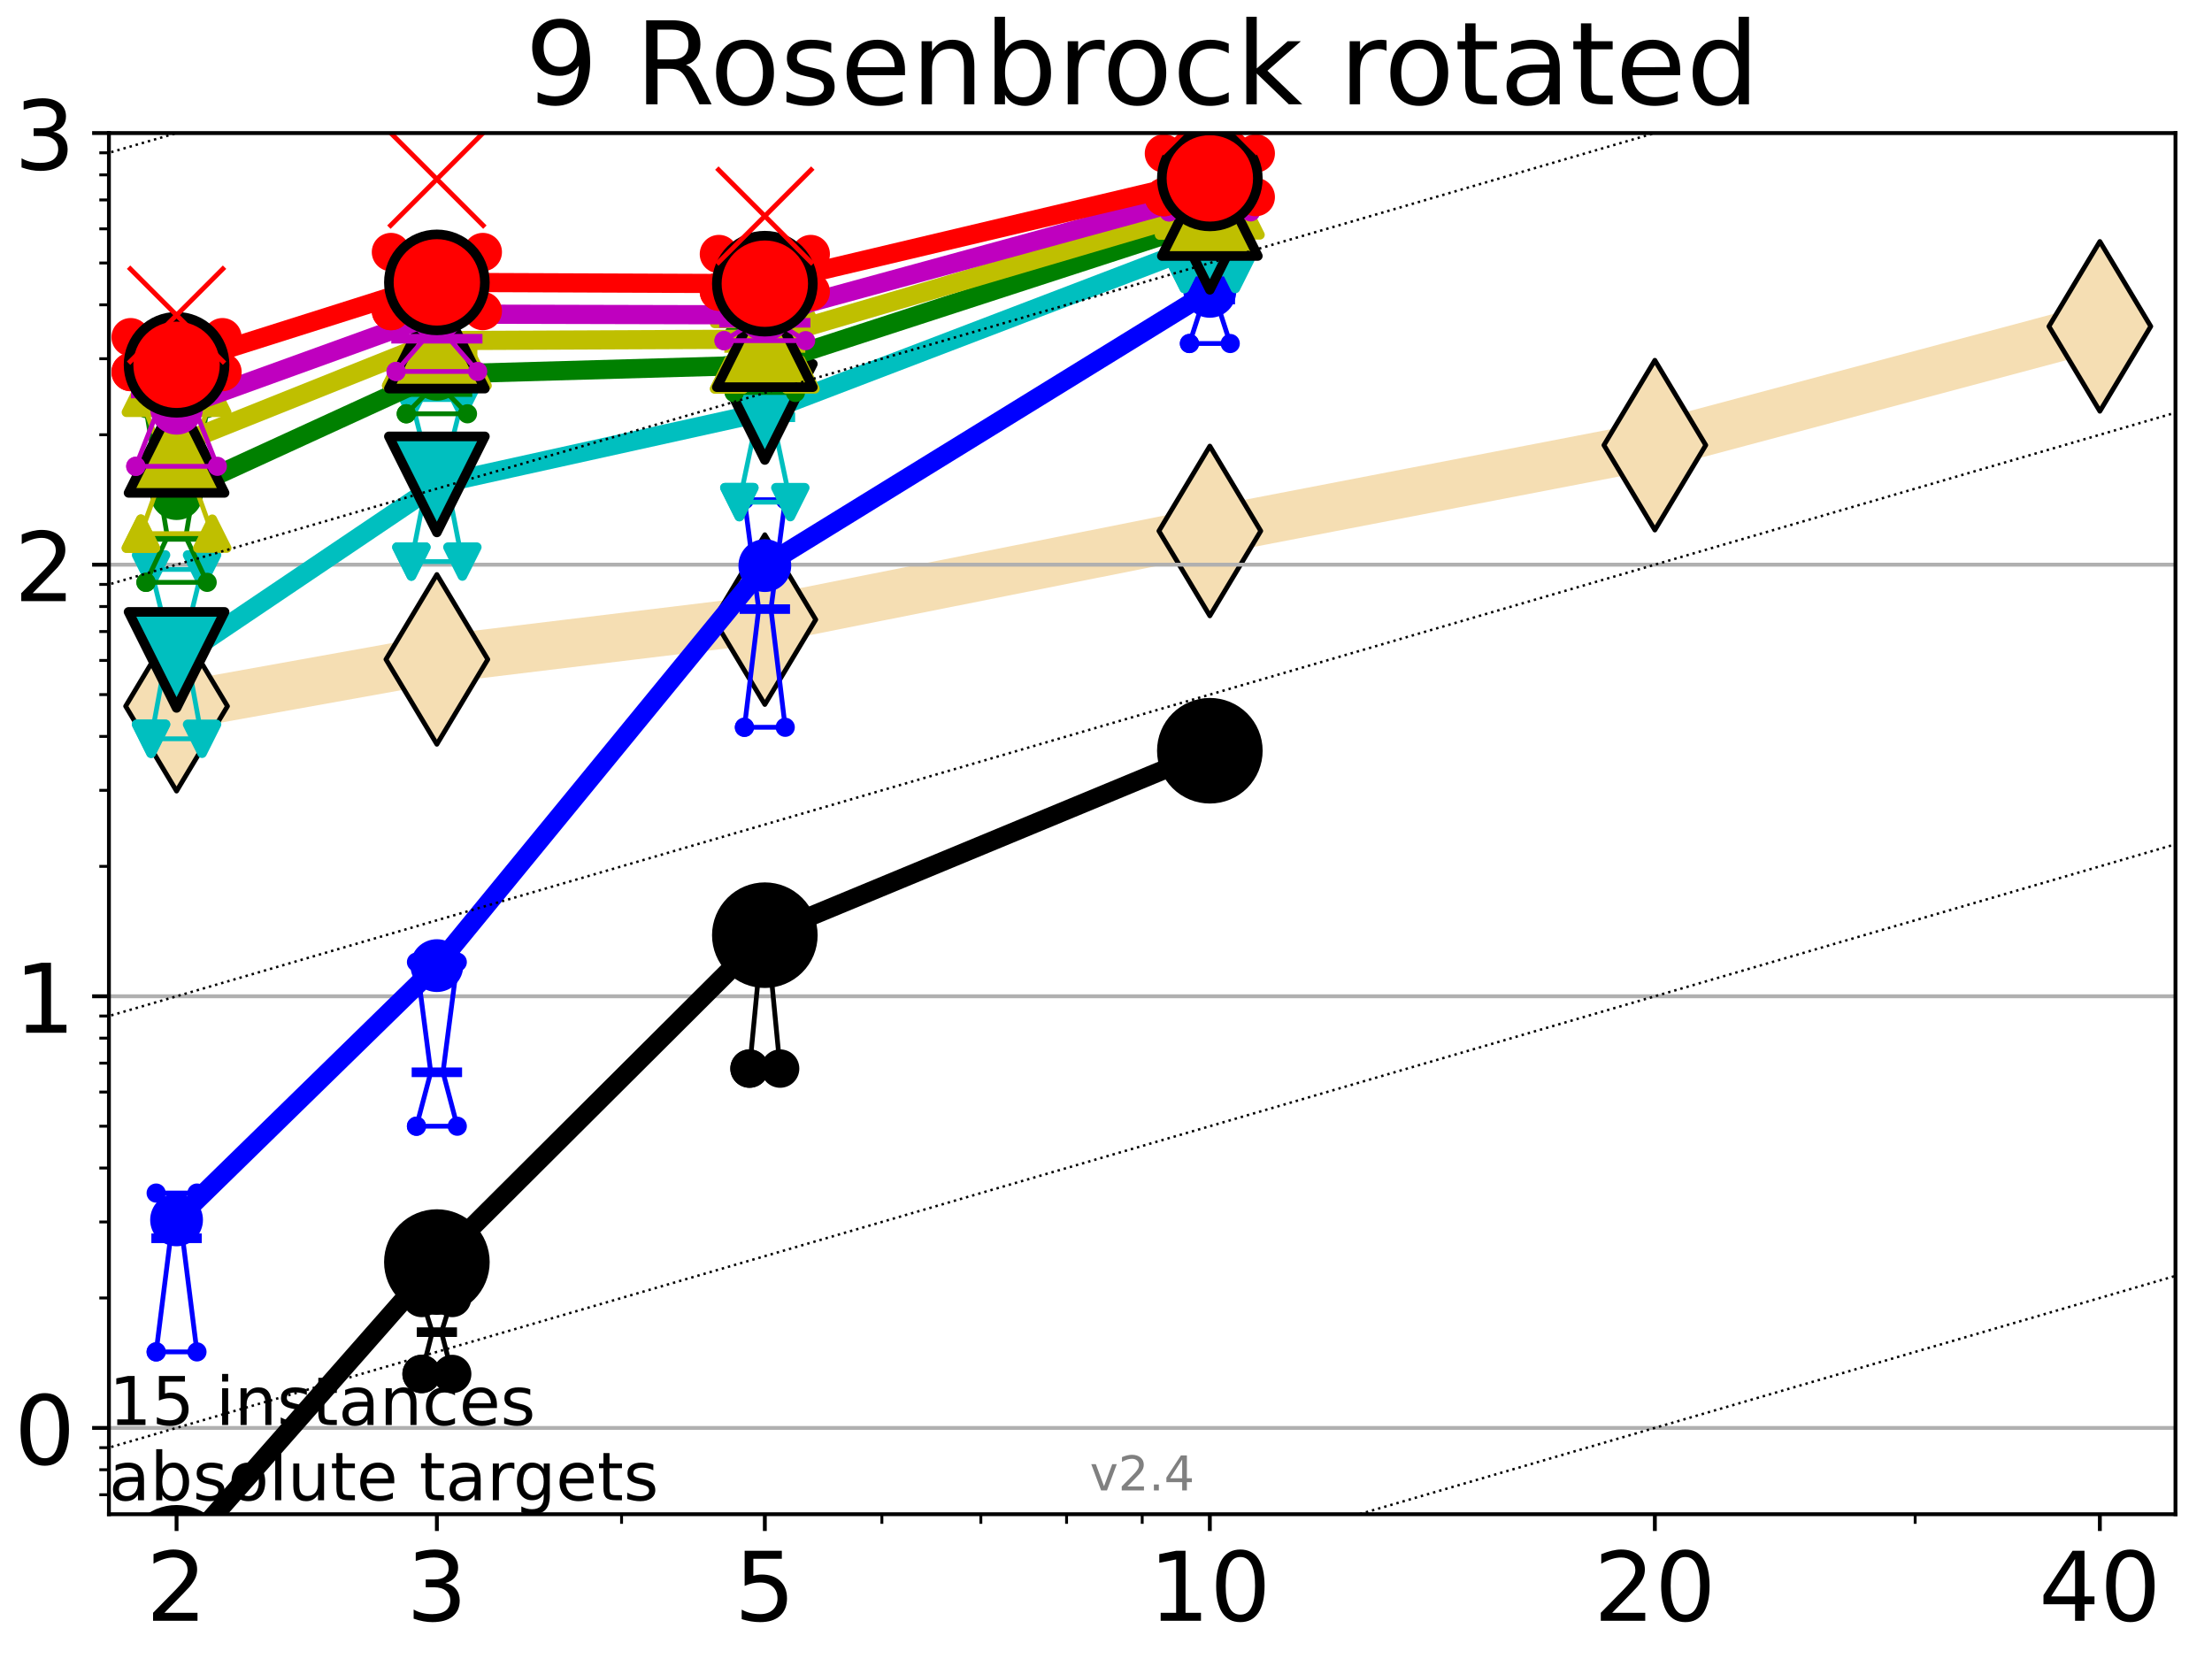 <?xml version="1.0" encoding="utf-8" standalone="no"?>
<!DOCTYPE svg PUBLIC "-//W3C//DTD SVG 1.1//EN"
  "http://www.w3.org/Graphics/SVG/1.1/DTD/svg11.dtd">
<!-- Created with matplotlib (https://matplotlib.org/) -->
<svg height="345.6pt" version="1.1" viewBox="0 0 460.8 345.6" width="460.8pt" xmlns="http://www.w3.org/2000/svg" xmlns:xlink="http://www.w3.org/1999/xlink">
 <defs>
  <style type="text/css">*{stroke-linecap:butt;stroke-linejoin:round;}</style>
 </defs>
 <g id="figure_1">
  <g id="patch_1">
   <path d="M 0 345.6 
L 460.8 345.6 
L 460.8 0 
L 0 0 
z
" style="fill:#ffffff;"/>
  </g>
  <g id="axes_1">
   <g id="patch_2">
    <path d="M 22.69 315.44 
L 453.192 315.44 
L 453.192 27.72 
L 22.69 27.72 
z
" style="fill:#ffffff;"/>
   </g>
   <g id="line2d_1">
    <path clip-path="url(#paff4373892)" d="M 36.781 147.115 
L 91.009 137.363 
L 159.329 129.075 
L 252.032 110.611 
L 344.736 92.734 
L 437.439 67.987 
" style="fill:none;stroke:#f5deb3;stroke-linecap:square;stroke-width:10;"/>
    <defs>
     <path d="M -0 17.678 
L 10.607 0 
L 0 -17.678 
L -10.607 -0 
z
" id="m02893c74f6" style="stroke:#000000;stroke-linejoin:miter;"/>
    </defs>
    <g clip-path="url(#paff4373892)">
     <use style="fill:#f5deb3;stroke:#000000;stroke-linejoin:miter;" x="36.781" xlink:href="#m02893c74f6" y="147.115"/>
     <use style="fill:#f5deb3;stroke:#000000;stroke-linejoin:miter;" x="91.009" xlink:href="#m02893c74f6" y="137.363"/>
     <use style="fill:#f5deb3;stroke:#000000;stroke-linejoin:miter;" x="159.329" xlink:href="#m02893c74f6" y="129.075"/>
     <use style="fill:#f5deb3;stroke:#000000;stroke-linejoin:miter;" x="252.032" xlink:href="#m02893c74f6" y="110.611"/>
     <use style="fill:#f5deb3;stroke:#000000;stroke-linejoin:miter;" x="344.736" xlink:href="#m02893c74f6" y="92.734"/>
     <use style="fill:#f5deb3;stroke:#000000;stroke-linejoin:miter;" x="437.439" xlink:href="#m02893c74f6" y="67.987"/>
    </g>
   </g>
   <g id="matplotlib.axis_1">
    <g id="xtick_1">
     <g id="line2d_2">
      <defs>
       <path d="M 0 0 
L 0 3.5 
" id="m53d7b5ffb5" style="stroke:#000000;stroke-width:0.8;"/>
      </defs>
      <g>
       <use style="stroke:#000000;stroke-width:0.8;" x="36.781" xlink:href="#m53d7b5ffb5" y="315.44"/>
      </g>
     </g>
     <g id="text_1">
      <!-- 2 -->
      <g transform="translate(30.419 337.637)scale(0.2 -0.2)">
       <defs>
        <path d="M 19.188 8.297 
L 53.609 8.297 
L 53.609 0 
L 7.328 0 
L 7.328 8.297 
Q 12.938 14.109 22.625 23.891 
Q 32.328 33.688 34.812 36.531 
Q 39.547 41.844 41.422 45.531 
Q 43.312 49.219 43.312 52.781 
Q 43.312 58.594 39.234 62.25 
Q 35.156 65.922 28.609 65.922 
Q 23.969 65.922 18.812 64.312 
Q 13.672 62.703 7.812 59.422 
L 7.812 69.391 
Q 13.766 71.781 18.938 73 
Q 24.125 74.219 28.422 74.219 
Q 39.75 74.219 46.484 68.547 
Q 53.219 62.891 53.219 53.422 
Q 53.219 48.922 51.531 44.891 
Q 49.859 40.875 45.406 35.406 
Q 44.188 33.984 37.641 27.219 
Q 31.109 20.453 19.188 8.297 
z
" id="DejaVuSans-50"/>
       </defs>
       <use xlink:href="#DejaVuSans-50"/>
      </g>
     </g>
    </g>
    <g id="xtick_2">
     <g id="line2d_3">
      <g>
       <use style="stroke:#000000;stroke-width:0.8;" x="91.009" xlink:href="#m53d7b5ffb5" y="315.44"/>
      </g>
     </g>
     <g id="text_2">
      <!-- 3 -->
      <g transform="translate(84.647 337.637)scale(0.2 -0.2)">
       <defs>
        <path d="M 40.578 39.312 
Q 47.656 37.797 51.625 33 
Q 55.609 28.219 55.609 21.188 
Q 55.609 10.406 48.188 4.484 
Q 40.766 -1.422 27.094 -1.422 
Q 22.516 -1.422 17.656 -0.516 
Q 12.797 0.391 7.625 2.203 
L 7.625 11.719 
Q 11.719 9.328 16.594 8.109 
Q 21.484 6.891 26.812 6.891 
Q 36.078 6.891 40.938 10.547 
Q 45.797 14.203 45.797 21.188 
Q 45.797 27.641 41.281 31.266 
Q 36.766 34.906 28.719 34.906 
L 20.219 34.906 
L 20.219 43.016 
L 29.109 43.016 
Q 36.375 43.016 40.234 45.922 
Q 44.094 48.828 44.094 54.297 
Q 44.094 59.906 40.109 62.906 
Q 36.141 65.922 28.719 65.922 
Q 24.656 65.922 20.016 65.031 
Q 15.375 64.156 9.812 62.312 
L 9.812 71.094 
Q 15.438 72.656 20.344 73.438 
Q 25.25 74.219 29.594 74.219 
Q 40.828 74.219 47.359 69.109 
Q 53.906 64.016 53.906 55.328 
Q 53.906 49.266 50.438 45.094 
Q 46.969 40.922 40.578 39.312 
z
" id="DejaVuSans-51"/>
       </defs>
       <use xlink:href="#DejaVuSans-51"/>
      </g>
     </g>
    </g>
    <g id="xtick_3">
     <g id="line2d_4">
      <g>
       <use style="stroke:#000000;stroke-width:0.8;" x="159.329" xlink:href="#m53d7b5ffb5" y="315.44"/>
      </g>
     </g>
     <g id="text_3">
      <!-- 5 -->
      <g transform="translate(152.966 337.637)scale(0.2 -0.2)">
       <defs>
        <path d="M 10.797 72.906 
L 49.516 72.906 
L 49.516 64.594 
L 19.828 64.594 
L 19.828 46.734 
Q 21.969 47.469 24.109 47.828 
Q 26.266 48.188 28.422 48.188 
Q 40.625 48.188 47.75 41.5 
Q 54.891 34.812 54.891 23.391 
Q 54.891 11.625 47.562 5.094 
Q 40.234 -1.422 26.906 -1.422 
Q 22.312 -1.422 17.547 -0.641 
Q 12.797 0.141 7.719 1.703 
L 7.719 11.625 
Q 12.109 9.234 16.797 8.062 
Q 21.484 6.891 26.703 6.891 
Q 35.156 6.891 40.078 11.328 
Q 45.016 15.766 45.016 23.391 
Q 45.016 31 40.078 35.438 
Q 35.156 39.891 26.703 39.891 
Q 22.75 39.891 18.812 39.016 
Q 14.891 38.141 10.797 36.281 
z
" id="DejaVuSans-53"/>
       </defs>
       <use xlink:href="#DejaVuSans-53"/>
      </g>
     </g>
    </g>
    <g id="xtick_4">
     <g id="line2d_5">
      <g>
       <use style="stroke:#000000;stroke-width:0.8;" x="252.032" xlink:href="#m53d7b5ffb5" y="315.44"/>
      </g>
     </g>
     <g id="text_4">
      <!-- 10 -->
      <g transform="translate(239.307 337.637)scale(0.2 -0.2)">
       <defs>
        <path d="M 12.406 8.297 
L 28.516 8.297 
L 28.516 63.922 
L 10.984 60.406 
L 10.984 69.391 
L 28.422 72.906 
L 38.281 72.906 
L 38.281 8.297 
L 54.391 8.297 
L 54.391 0 
L 12.406 0 
z
" id="DejaVuSans-49"/>
        <path d="M 31.781 66.406 
Q 24.172 66.406 20.328 58.906 
Q 16.5 51.422 16.5 36.375 
Q 16.5 21.391 20.328 13.891 
Q 24.172 6.391 31.781 6.391 
Q 39.453 6.391 43.281 13.891 
Q 47.125 21.391 47.125 36.375 
Q 47.125 51.422 43.281 58.906 
Q 39.453 66.406 31.781 66.406 
z
M 31.781 74.219 
Q 44.047 74.219 50.516 64.516 
Q 56.984 54.828 56.984 36.375 
Q 56.984 17.969 50.516 8.266 
Q 44.047 -1.422 31.781 -1.422 
Q 19.531 -1.422 13.062 8.266 
Q 6.594 17.969 6.594 36.375 
Q 6.594 54.828 13.062 64.516 
Q 19.531 74.219 31.781 74.219 
z
" id="DejaVuSans-48"/>
       </defs>
       <use xlink:href="#DejaVuSans-49"/>
       <use x="63.623" xlink:href="#DejaVuSans-48"/>
      </g>
     </g>
    </g>
    <g id="xtick_5">
     <g id="line2d_6">
      <g>
       <use style="stroke:#000000;stroke-width:0.8;" x="344.736" xlink:href="#m53d7b5ffb5" y="315.44"/>
      </g>
     </g>
     <g id="text_5">
      <!-- 20 -->
      <g transform="translate(332.011 337.637)scale(0.2 -0.2)">
       <use xlink:href="#DejaVuSans-50"/>
       <use x="63.623" xlink:href="#DejaVuSans-48"/>
      </g>
     </g>
    </g>
    <g id="xtick_6">
     <g id="line2d_7">
      <g>
       <use style="stroke:#000000;stroke-width:0.8;" x="437.439" xlink:href="#m53d7b5ffb5" y="315.44"/>
      </g>
     </g>
     <g id="text_6">
      <!-- 40 -->
      <g transform="translate(424.714 337.637)scale(0.2 -0.2)">
       <defs>
        <path d="M 37.797 64.312 
L 12.891 25.391 
L 37.797 25.391 
z
M 35.203 72.906 
L 47.609 72.906 
L 47.609 25.391 
L 58.016 25.391 
L 58.016 17.188 
L 47.609 17.188 
L 47.609 0 
L 37.797 0 
L 37.797 17.188 
L 4.891 17.188 
L 4.891 26.703 
z
" id="DejaVuSans-52"/>
       </defs>
       <use xlink:href="#DejaVuSans-52"/>
       <use x="63.623" xlink:href="#DejaVuSans-48"/>
      </g>
     </g>
    </g>
    <g id="xtick_7">
     <g id="line2d_8">
      <defs>
       <path d="M 0 0 
L 0 2 
" id="md5015affc5" style="stroke:#000000;stroke-width:0.6;"/>
      </defs>
      <g>
       <use style="stroke:#000000;stroke-width:0.6;" x="129.485" xlink:href="#md5015affc5" y="315.44"/>
      </g>
     </g>
    </g>
    <g id="xtick_8">
     <g id="line2d_9">
      <g>
       <use style="stroke:#000000;stroke-width:0.6;" x="183.713" xlink:href="#md5015affc5" y="315.44"/>
      </g>
     </g>
    </g>
    <g id="xtick_9">
     <g id="line2d_10">
      <g>
       <use style="stroke:#000000;stroke-width:0.6;" x="204.329" xlink:href="#md5015affc5" y="315.44"/>
      </g>
     </g>
    </g>
    <g id="xtick_10">
     <g id="line2d_11">
      <g>
       <use style="stroke:#000000;stroke-width:0.6;" x="222.188" xlink:href="#md5015affc5" y="315.44"/>
      </g>
     </g>
    </g>
    <g id="xtick_11">
     <g id="line2d_12">
      <g>
       <use style="stroke:#000000;stroke-width:0.6;" x="237.941" xlink:href="#md5015affc5" y="315.44"/>
      </g>
     </g>
    </g>
    <g id="xtick_12">
     <g id="line2d_13">
      <g>
       <use style="stroke:#000000;stroke-width:0.6;" x="398.964" xlink:href="#md5015affc5" y="315.44"/>
      </g>
     </g>
    </g>
   </g>
   <g id="matplotlib.axis_2">
    <g id="ytick_1">
     <g id="line2d_14">
      <path clip-path="url(#paff4373892)" d="M 22.69 297.458 
L 453.192 297.458 
" style="fill:none;stroke:#b0b0b0;stroke-linecap:square;stroke-width:0.8;"/>
     </g>
     <g id="line2d_15">
      <defs>
       <path d="M 0 0 
L -3.5 0 
" id="m84d2ccdb3e" style="stroke:#000000;stroke-width:0.8;"/>
      </defs>
      <g>
       <use style="stroke:#000000;stroke-width:0.8;" x="22.69" xlink:href="#m84d2ccdb3e" y="297.458"/>
      </g>
     </g>
     <g id="text_7">
      <!-- 0 -->
      <g transform="translate(2.965 305.056)scale(0.2 -0.2)">
       <use xlink:href="#DejaVuSans-48"/>
      </g>
     </g>
    </g>
    <g id="ytick_2">
     <g id="line2d_16">
      <path clip-path="url(#paff4373892)" d="M 22.69 207.545 
L 453.192 207.545 
" style="fill:none;stroke:#b0b0b0;stroke-linecap:square;stroke-width:0.8;"/>
     </g>
     <g id="line2d_17">
      <g>
       <use style="stroke:#000000;stroke-width:0.8;" x="22.69" xlink:href="#m84d2ccdb3e" y="207.545"/>
      </g>
     </g>
     <g id="text_8">
      <!-- 1 -->
      <g transform="translate(2.965 215.143)scale(0.2 -0.2)">
       <use xlink:href="#DejaVuSans-49"/>
      </g>
     </g>
    </g>
    <g id="ytick_3">
     <g id="line2d_18">
      <path clip-path="url(#paff4373892)" d="M 22.69 117.633 
L 453.192 117.633 
" style="fill:none;stroke:#b0b0b0;stroke-linecap:square;stroke-width:0.8;"/>
     </g>
     <g id="line2d_19">
      <g>
       <use style="stroke:#000000;stroke-width:0.8;" x="22.69" xlink:href="#m84d2ccdb3e" y="117.633"/>
      </g>
     </g>
     <g id="text_9">
      <!-- 2 -->
      <g transform="translate(2.965 125.231)scale(0.2 -0.2)">
       <use xlink:href="#DejaVuSans-50"/>
      </g>
     </g>
    </g>
    <g id="ytick_4">
     <g id="line2d_20">
      <path clip-path="url(#paff4373892)" d="M 22.69 27.72 
L 453.192 27.72 
" style="fill:none;stroke:#b0b0b0;stroke-linecap:square;stroke-width:0.8;"/>
     </g>
     <g id="line2d_21">
      <g>
       <use style="stroke:#000000;stroke-width:0.8;" x="22.69" xlink:href="#m84d2ccdb3e" y="27.72"/>
      </g>
     </g>
     <g id="text_10">
      <!-- 3 -->
      <g transform="translate(2.965 35.318)scale(0.2 -0.2)">
       <use xlink:href="#DejaVuSans-51"/>
      </g>
     </g>
    </g>
    <g id="ytick_5">
     <g id="line2d_22">
      <defs>
       <path d="M 0 0 
L -2 0 
" id="m57b330336d" style="stroke:#000000;stroke-width:0.6;"/>
      </defs>
      <g>
       <use style="stroke:#000000;stroke-width:0.6;" x="22.69" xlink:href="#m57b330336d" y="311.385"/>
      </g>
     </g>
    </g>
    <g id="ytick_6">
     <g id="line2d_23">
      <g>
       <use style="stroke:#000000;stroke-width:0.6;" x="22.69" xlink:href="#m57b330336d" y="306.171"/>
      </g>
     </g>
    </g>
    <g id="ytick_7">
     <g id="line2d_24">
      <g>
       <use style="stroke:#000000;stroke-width:0.6;" x="22.69" xlink:href="#m57b330336d" y="301.572"/>
      </g>
     </g>
    </g>
    <g id="ytick_8">
     <g id="line2d_25">
      <g>
       <use style="stroke:#000000;stroke-width:0.6;" x="22.69" xlink:href="#m57b330336d" y="270.391"/>
      </g>
     </g>
    </g>
    <g id="ytick_9">
     <g id="line2d_26">
      <g>
       <use style="stroke:#000000;stroke-width:0.6;" x="22.69" xlink:href="#m57b330336d" y="254.558"/>
      </g>
     </g>
    </g>
    <g id="ytick_10">
     <g id="line2d_27">
      <g>
       <use style="stroke:#000000;stroke-width:0.6;" x="22.69" xlink:href="#m57b330336d" y="243.325"/>
      </g>
     </g>
    </g>
    <g id="ytick_11">
     <g id="line2d_28">
      <g>
       <use style="stroke:#000000;stroke-width:0.6;" x="22.69" xlink:href="#m57b330336d" y="234.611"/>
      </g>
     </g>
    </g>
    <g id="ytick_12">
     <g id="line2d_29">
      <g>
       <use style="stroke:#000000;stroke-width:0.6;" x="22.69" xlink:href="#m57b330336d" y="227.492"/>
      </g>
     </g>
    </g>
    <g id="ytick_13">
     <g id="line2d_30">
      <g>
       <use style="stroke:#000000;stroke-width:0.6;" x="22.69" xlink:href="#m57b330336d" y="221.473"/>
      </g>
     </g>
    </g>
    <g id="ytick_14">
     <g id="line2d_31">
      <g>
       <use style="stroke:#000000;stroke-width:0.6;" x="22.69" xlink:href="#m57b330336d" y="216.258"/>
      </g>
     </g>
    </g>
    <g id="ytick_15">
     <g id="line2d_32">
      <g>
       <use style="stroke:#000000;stroke-width:0.6;" x="22.69" xlink:href="#m57b330336d" y="211.659"/>
      </g>
     </g>
    </g>
    <g id="ytick_16">
     <g id="line2d_33">
      <g>
       <use style="stroke:#000000;stroke-width:0.6;" x="22.69" xlink:href="#m57b330336d" y="180.479"/>
      </g>
     </g>
    </g>
    <g id="ytick_17">
     <g id="line2d_34">
      <g>
       <use style="stroke:#000000;stroke-width:0.6;" x="22.69" xlink:href="#m57b330336d" y="164.646"/>
      </g>
     </g>
    </g>
    <g id="ytick_18">
     <g id="line2d_35">
      <g>
       <use style="stroke:#000000;stroke-width:0.6;" x="22.69" xlink:href="#m57b330336d" y="153.412"/>
      </g>
     </g>
    </g>
    <g id="ytick_19">
     <g id="line2d_36">
      <g>
       <use style="stroke:#000000;stroke-width:0.6;" x="22.69" xlink:href="#m57b330336d" y="144.699"/>
      </g>
     </g>
    </g>
    <g id="ytick_20">
     <g id="line2d_37">
      <g>
       <use style="stroke:#000000;stroke-width:0.6;" x="22.69" xlink:href="#m57b330336d" y="137.579"/>
      </g>
     </g>
    </g>
    <g id="ytick_21">
     <g id="line2d_38">
      <g>
       <use style="stroke:#000000;stroke-width:0.6;" x="22.69" xlink:href="#m57b330336d" y="131.56"/>
      </g>
     </g>
    </g>
    <g id="ytick_22">
     <g id="line2d_39">
      <g>
       <use style="stroke:#000000;stroke-width:0.6;" x="22.69" xlink:href="#m57b330336d" y="126.346"/>
      </g>
     </g>
    </g>
    <g id="ytick_23">
     <g id="line2d_40">
      <g>
       <use style="stroke:#000000;stroke-width:0.6;" x="22.69" xlink:href="#m57b330336d" y="121.747"/>
      </g>
     </g>
    </g>
    <g id="ytick_24">
     <g id="line2d_41">
      <g>
       <use style="stroke:#000000;stroke-width:0.6;" x="22.69" xlink:href="#m57b330336d" y="90.566"/>
      </g>
     </g>
    </g>
    <g id="ytick_25">
     <g id="line2d_42">
      <g>
       <use style="stroke:#000000;stroke-width:0.6;" x="22.69" xlink:href="#m57b330336d" y="74.733"/>
      </g>
     </g>
    </g>
    <g id="ytick_26">
     <g id="line2d_43">
      <g>
       <use style="stroke:#000000;stroke-width:0.6;" x="22.69" xlink:href="#m57b330336d" y="63.5"/>
      </g>
     </g>
    </g>
    <g id="ytick_27">
     <g id="line2d_44">
      <g>
       <use style="stroke:#000000;stroke-width:0.6;" x="22.69" xlink:href="#m57b330336d" y="54.786"/>
      </g>
     </g>
    </g>
    <g id="ytick_28">
     <g id="line2d_45">
      <g>
       <use style="stroke:#000000;stroke-width:0.6;" x="22.69" xlink:href="#m57b330336d" y="47.667"/>
      </g>
     </g>
    </g>
    <g id="ytick_29">
     <g id="line2d_46">
      <g>
       <use style="stroke:#000000;stroke-width:0.6;" x="22.69" xlink:href="#m57b330336d" y="41.648"/>
      </g>
     </g>
    </g>
    <g id="ytick_30">
     <g id="line2d_47">
      <g>
       <use style="stroke:#000000;stroke-width:0.6;" x="22.69" xlink:href="#m57b330336d" y="36.433"/>
      </g>
     </g>
    </g>
    <g id="ytick_31">
     <g id="line2d_48">
      <g>
       <use style="stroke:#000000;stroke-width:0.6;" x="22.69" xlink:href="#m57b330336d" y="31.834"/>
      </g>
     </g>
    </g>
   </g>
   <g id="line2d_49">
    <path clip-path="url(#paff4373892)" d="M 33.594 324.524 
L 35.825 324.524 
L 33.594 324.524 
L 39.968 324.524 
L 37.737 324.524 
L 39.968 324.524 
L 33.594 324.524 
" style="fill:none;stroke:#000000;stroke-linecap:square;"/>
   </g>
   <g id="line2d_50">
    <path clip-path="url(#paff4373892)" d="M 33.594 324.524 
L 39.968 324.524 
L 39.968 324.524 
L 33.594 324.524 
L 33.594 324.524 
" style="fill:none;"/>
    <defs>
     <path d="M 0 3 
C 0.796 3 1.559 2.684 2.121 2.121 
C 2.684 1.559 3 0.796 3 0 
C 3 -0.796 2.684 -1.559 2.121 -2.121 
C 1.559 -2.684 0.796 -3 0 -3 
C -0.796 -3 -1.559 -2.684 -2.121 -2.121 
C -2.684 -1.559 -3 -0.796 -3 0 
C -3 0.796 -2.684 1.559 -2.121 2.121 
C -1.559 2.684 -0.796 3 0 3 
z
" id="mccbcd7599b" style="stroke:#000000;stroke-width:2;"/>
    </defs>
    <g clip-path="url(#paff4373892)">
     <use style="stroke:#000000;stroke-width:2;" x="33.594" xlink:href="#mccbcd7599b" y="324.524"/>
     <use style="stroke:#000000;stroke-width:2;" x="39.968" xlink:href="#mccbcd7599b" y="324.524"/>
     <use style="stroke:#000000;stroke-width:2;" x="39.968" xlink:href="#mccbcd7599b" y="324.524"/>
     <use style="stroke:#000000;stroke-width:2;" x="33.594" xlink:href="#mccbcd7599b" y="324.524"/>
     <use style="stroke:#000000;stroke-width:2;" x="33.594" xlink:href="#mccbcd7599b" y="324.524"/>
    </g>
   </g>
   <g id="line2d_51">
    <path clip-path="url(#paff4373892)" d="M 33.594 324.524 
L 39.968 324.524 
" style="fill:none;stroke:#000000;stroke-linecap:square;stroke-width:2;"/>
   </g>
   <g id="line2d_52">
    <path clip-path="url(#paff4373892)" d="M 87.823 286.224 
L 90.053 277.511 
L 87.823 270.391 
L 94.196 270.391 
L 91.965 277.511 
L 94.196 286.224 
L 87.823 286.224 
" style="fill:none;stroke:#000000;stroke-linecap:square;"/>
   </g>
   <g id="line2d_53">
    <path clip-path="url(#paff4373892)" d="M 87.823 286.224 
L 94.196 286.224 
L 94.196 270.391 
L 87.823 270.391 
L 87.823 286.224 
" style="fill:none;"/>
    <g clip-path="url(#paff4373892)">
     <use style="stroke:#000000;stroke-width:2;" x="87.823" xlink:href="#mccbcd7599b" y="286.224"/>
     <use style="stroke:#000000;stroke-width:2;" x="94.196" xlink:href="#mccbcd7599b" y="286.224"/>
     <use style="stroke:#000000;stroke-width:2;" x="94.196" xlink:href="#mccbcd7599b" y="270.391"/>
     <use style="stroke:#000000;stroke-width:2;" x="87.823" xlink:href="#mccbcd7599b" y="270.391"/>
     <use style="stroke:#000000;stroke-width:2;" x="87.823" xlink:href="#mccbcd7599b" y="286.224"/>
    </g>
   </g>
   <g id="line2d_54">
    <path clip-path="url(#paff4373892)" d="M 87.823 277.511 
L 94.196 277.511 
" style="fill:none;stroke:#000000;stroke-linecap:square;stroke-width:2;"/>
   </g>
   <g id="line2d_55">
    <path clip-path="url(#paff4373892)" d="M 156.142 222.605 
L 158.373 199.461 
L 156.142 188.707 
L 162.515 188.707 
L 160.285 199.461 
L 162.515 222.605 
L 156.142 222.605 
" style="fill:none;stroke:#000000;stroke-linecap:square;"/>
   </g>
   <g id="line2d_56">
    <path clip-path="url(#paff4373892)" d="M 156.142 222.605 
L 162.515 222.605 
L 162.515 188.707 
L 156.142 188.707 
L 156.142 222.605 
" style="fill:none;"/>
    <g clip-path="url(#paff4373892)">
     <use style="stroke:#000000;stroke-width:2;" x="156.142" xlink:href="#mccbcd7599b" y="222.605"/>
     <use style="stroke:#000000;stroke-width:2;" x="162.515" xlink:href="#mccbcd7599b" y="222.605"/>
     <use style="stroke:#000000;stroke-width:2;" x="162.515" xlink:href="#mccbcd7599b" y="188.707"/>
     <use style="stroke:#000000;stroke-width:2;" x="156.142" xlink:href="#mccbcd7599b" y="188.707"/>
     <use style="stroke:#000000;stroke-width:2;" x="156.142" xlink:href="#mccbcd7599b" y="222.605"/>
    </g>
   </g>
   <g id="line2d_57">
    <path clip-path="url(#paff4373892)" d="M 156.142 199.461 
L 162.515 199.461 
" style="fill:none;stroke:#000000;stroke-linecap:square;stroke-width:2;"/>
   </g>
   <g id="line2d_58">
    <path clip-path="url(#paff4373892)" d="M 248.845 161.761 
L 251.076 159.816 
L 248.845 150.498 
L 255.219 150.498 
L 252.988 159.816 
L 255.219 161.761 
L 248.845 161.761 
" style="fill:none;stroke:#000000;stroke-linecap:square;"/>
   </g>
   <g id="line2d_59">
    <path clip-path="url(#paff4373892)" d="M 248.845 161.761 
L 255.219 161.761 
L 255.219 150.498 
L 248.845 150.498 
L 248.845 161.761 
" style="fill:none;"/>
    <g clip-path="url(#paff4373892)">
     <use style="stroke:#000000;stroke-width:2;" x="248.845" xlink:href="#mccbcd7599b" y="161.761"/>
     <use style="stroke:#000000;stroke-width:2;" x="255.219" xlink:href="#mccbcd7599b" y="161.761"/>
     <use style="stroke:#000000;stroke-width:2;" x="255.219" xlink:href="#mccbcd7599b" y="150.498"/>
     <use style="stroke:#000000;stroke-width:2;" x="248.845" xlink:href="#mccbcd7599b" y="150.498"/>
     <use style="stroke:#000000;stroke-width:2;" x="248.845" xlink:href="#mccbcd7599b" y="161.761"/>
    </g>
   </g>
   <g id="line2d_60">
    <path clip-path="url(#paff4373892)" d="M 248.845 159.816 
L 255.219 159.816 
" style="fill:none;stroke:#000000;stroke-linecap:square;stroke-width:2;"/>
   </g>
   <g id="line2d_61">
    <path clip-path="url(#paff4373892)" d="M 36.781 324.524 
L 91.009 262.912 
" style="fill:none;stroke:#000000;stroke-linecap:square;stroke-width:4;"/>
   </g>
   <g id="line2d_62">
    <path clip-path="url(#paff4373892)" d="M 91.009 262.912 
L 159.329 194.818 
" style="fill:none;stroke:#000000;stroke-linecap:square;stroke-width:4;"/>
   </g>
   <g id="line2d_63">
    <path clip-path="url(#paff4373892)" d="M 159.329 194.818 
L 252.032 156.393 
" style="fill:none;stroke:#000000;stroke-linecap:square;stroke-width:4;"/>
   </g>
   <g id="line2d_64">
    <path clip-path="url(#paff4373892)" d="M 36.781 324.524 
L 91.009 262.912 
L 159.329 194.818 
L 252.032 156.393 
" style="fill:none;"/>
    <defs>
     <path d="M 0 10 
C 2.652 10 5.196 8.946 7.071 7.071 
C 8.946 5.196 10 2.652 10 0 
C 10 -2.652 8.946 -5.196 7.071 -7.071 
C 5.196 -8.946 2.652 -10 0 -10 
C -2.652 -10 -5.196 -8.946 -7.071 -7.071 
C -8.946 -5.196 -10 -2.652 -10 0 
C -10 2.652 -8.946 5.196 -7.071 7.071 
C -5.196 8.946 -2.652 10 0 10 
z
" id="m88485eecfc" style="stroke:#000000;stroke-width:2;"/>
    </defs>
    <g clip-path="url(#paff4373892)">
     <use style="stroke:#000000;stroke-width:2;" x="36.781" xlink:href="#m88485eecfc" y="324.524"/>
     <use style="stroke:#000000;stroke-width:2;" x="91.009" xlink:href="#m88485eecfc" y="262.912"/>
     <use style="stroke:#000000;stroke-width:2;" x="159.329" xlink:href="#m88485eecfc" y="194.818"/>
     <use style="stroke:#000000;stroke-width:2;" x="252.032" xlink:href="#m88485eecfc" y="156.393"/>
    </g>
   </g>
   <g id="line2d_65">
    <path clip-path="url(#paff4373892)" d="M 32.532 281.625 
L 35.507 257.956 
L 32.532 248.539 
L 41.03 248.539 
L 38.056 257.956 
L 41.03 281.625 
L 32.532 281.625 
" style="fill:none;stroke:#0000ff;stroke-linecap:square;"/>
   </g>
   <g id="line2d_66">
    <path clip-path="url(#paff4373892)" d="M 32.532 281.625 
L 41.03 281.625 
L 41.03 248.539 
L 32.532 248.539 
L 32.532 281.625 
" style="fill:none;"/>
    <defs>
     <path d="M 0 1.5 
C 0.398 1.5 0.779 1.342 1.061 1.061 
C 1.342 0.779 1.5 0.398 1.5 0 
C 1.5 -0.398 1.342 -0.779 1.061 -1.061 
C 0.779 -1.342 0.398 -1.5 0 -1.5 
C -0.398 -1.5 -0.779 -1.342 -1.061 -1.061 
C -1.342 -0.779 -1.5 -0.398 -1.5 0 
C -1.5 0.398 -1.342 0.779 -1.061 1.061 
C -0.779 1.342 -0.398 1.5 0 1.5 
z
" id="m59111b3ae3" style="stroke:#0000ff;"/>
    </defs>
    <g clip-path="url(#paff4373892)">
     <use style="fill:#0000ff;stroke:#0000ff;" x="32.532" xlink:href="#m59111b3ae3" y="281.625"/>
     <use style="fill:#0000ff;stroke:#0000ff;" x="41.03" xlink:href="#m59111b3ae3" y="281.625"/>
     <use style="fill:#0000ff;stroke:#0000ff;" x="41.03" xlink:href="#m59111b3ae3" y="248.539"/>
     <use style="fill:#0000ff;stroke:#0000ff;" x="32.532" xlink:href="#m59111b3ae3" y="248.539"/>
     <use style="fill:#0000ff;stroke:#0000ff;" x="32.532" xlink:href="#m59111b3ae3" y="281.625"/>
    </g>
   </g>
   <g id="line2d_67">
    <path clip-path="url(#paff4373892)" d="M 32.532 257.956 
L 41.03 257.956 
" style="fill:none;stroke:#0000ff;stroke-linecap:square;stroke-width:2;"/>
   </g>
   <g id="line2d_68">
    <path clip-path="url(#paff4373892)" d="M 86.76 234.611 
L 89.735 223.378 
L 86.76 200.426 
L 95.258 200.426 
L 92.284 223.378 
L 95.258 234.611 
L 86.76 234.611 
" style="fill:none;stroke:#0000ff;stroke-linecap:square;"/>
   </g>
   <g id="line2d_69">
    <path clip-path="url(#paff4373892)" d="M 86.76 234.611 
L 95.258 234.611 
L 95.258 200.426 
L 86.76 200.426 
L 86.76 234.611 
" style="fill:none;"/>
    <g clip-path="url(#paff4373892)">
     <use style="fill:#0000ff;stroke:#0000ff;" x="86.76" xlink:href="#m59111b3ae3" y="234.611"/>
     <use style="fill:#0000ff;stroke:#0000ff;" x="95.258" xlink:href="#m59111b3ae3" y="234.611"/>
     <use style="fill:#0000ff;stroke:#0000ff;" x="95.258" xlink:href="#m59111b3ae3" y="200.426"/>
     <use style="fill:#0000ff;stroke:#0000ff;" x="86.76" xlink:href="#m59111b3ae3" y="200.426"/>
     <use style="fill:#0000ff;stroke:#0000ff;" x="86.76" xlink:href="#m59111b3ae3" y="234.611"/>
    </g>
   </g>
   <g id="line2d_70">
    <path clip-path="url(#paff4373892)" d="M 86.76 223.378 
L 95.258 223.378 
" style="fill:none;stroke:#0000ff;stroke-linecap:square;stroke-width:2;"/>
   </g>
   <g id="line2d_71">
    <path clip-path="url(#paff4373892)" d="M 155.08 151.507 
L 158.054 126.887 
L 155.08 104.105 
L 163.578 104.105 
L 160.603 126.887 
L 163.578 151.507 
L 155.08 151.507 
" style="fill:none;stroke:#0000ff;stroke-linecap:square;"/>
   </g>
   <g id="line2d_72">
    <path clip-path="url(#paff4373892)" d="M 155.08 151.507 
L 163.578 151.507 
L 163.578 104.105 
L 155.08 104.105 
L 155.08 151.507 
" style="fill:none;"/>
    <g clip-path="url(#paff4373892)">
     <use style="fill:#0000ff;stroke:#0000ff;" x="155.08" xlink:href="#m59111b3ae3" y="151.507"/>
     <use style="fill:#0000ff;stroke:#0000ff;" x="163.578" xlink:href="#m59111b3ae3" y="151.507"/>
     <use style="fill:#0000ff;stroke:#0000ff;" x="163.578" xlink:href="#m59111b3ae3" y="104.105"/>
     <use style="fill:#0000ff;stroke:#0000ff;" x="155.08" xlink:href="#m59111b3ae3" y="104.105"/>
     <use style="fill:#0000ff;stroke:#0000ff;" x="155.08" xlink:href="#m59111b3ae3" y="151.507"/>
    </g>
   </g>
   <g id="line2d_73">
    <path clip-path="url(#paff4373892)" d="M 155.08 126.887 
L 163.578 126.887 
" style="fill:none;stroke:#0000ff;stroke-linecap:square;stroke-width:2;"/>
   </g>
   <g id="line2d_74">
    <path clip-path="url(#paff4373892)" d="M 247.783 71.56 
L 250.758 62.388 
L 247.783 56.74 
L 256.281 56.74 
L 253.307 62.388 
L 256.281 71.56 
L 247.783 71.56 
" style="fill:none;stroke:#0000ff;stroke-linecap:square;"/>
   </g>
   <g id="line2d_75">
    <path clip-path="url(#paff4373892)" d="M 247.783 71.56 
L 256.281 71.56 
L 256.281 56.74 
L 247.783 56.74 
L 247.783 71.56 
" style="fill:none;"/>
    <g clip-path="url(#paff4373892)">
     <use style="fill:#0000ff;stroke:#0000ff;" x="247.783" xlink:href="#m59111b3ae3" y="71.56"/>
     <use style="fill:#0000ff;stroke:#0000ff;" x="256.281" xlink:href="#m59111b3ae3" y="71.56"/>
     <use style="fill:#0000ff;stroke:#0000ff;" x="256.281" xlink:href="#m59111b3ae3" y="56.74"/>
     <use style="fill:#0000ff;stroke:#0000ff;" x="247.783" xlink:href="#m59111b3ae3" y="56.74"/>
     <use style="fill:#0000ff;stroke:#0000ff;" x="247.783" xlink:href="#m59111b3ae3" y="71.56"/>
    </g>
   </g>
   <g id="line2d_76">
    <path clip-path="url(#paff4373892)" d="M 247.783 62.388 
L 256.281 62.388 
" style="fill:none;stroke:#0000ff;stroke-linecap:square;stroke-width:2;"/>
   </g>
   <g id="line2d_77">
    <path clip-path="url(#paff4373892)" d="M 36.781 254.127 
L 91.009 201.156 
" style="fill:none;stroke:#0000ff;stroke-linecap:square;stroke-width:4;"/>
   </g>
   <g id="line2d_78">
    <path clip-path="url(#paff4373892)" d="M 91.009 201.156 
L 159.329 117.826 
" style="fill:none;stroke:#0000ff;stroke-linecap:square;stroke-width:4;"/>
   </g>
   <g id="line2d_79">
    <path clip-path="url(#paff4373892)" d="M 159.329 117.826 
L 252.032 60.696 
" style="fill:none;stroke:#0000ff;stroke-linecap:square;stroke-width:4;"/>
   </g>
   <g id="line2d_80">
    <path clip-path="url(#paff4373892)" d="M 36.781 254.127 
L 91.009 201.156 
L 159.329 117.826 
L 252.032 60.696 
" style="fill:none;"/>
    <defs>
     <path d="M 0 5 
C 1.326 5 2.598 4.473 3.536 3.536 
C 4.473 2.598 5 1.326 5 0 
C 5 -1.326 4.473 -2.598 3.536 -3.536 
C 2.598 -4.473 1.326 -5 0 -5 
C -1.326 -5 -2.598 -4.473 -3.536 -3.536 
C -4.473 -2.598 -5 -1.326 -5 0 
C -5 1.326 -4.473 2.598 -3.536 3.536 
C -2.598 4.473 -1.326 5 0 5 
z
" id="m72de677fce" style="stroke:#0000ff;"/>
    </defs>
    <g clip-path="url(#paff4373892)">
     <use style="fill:#0000ff;stroke:#0000ff;" x="36.781" xlink:href="#m72de677fce" y="254.127"/>
     <use style="fill:#0000ff;stroke:#0000ff;" x="91.009" xlink:href="#m72de677fce" y="201.156"/>
     <use style="fill:#0000ff;stroke:#0000ff;" x="159.329" xlink:href="#m72de677fce" y="117.826"/>
     <use style="fill:#0000ff;stroke:#0000ff;" x="252.032" xlink:href="#m72de677fce" y="60.696"/>
    </g>
   </g>
   <g id="line2d_81">
    <path clip-path="url(#paff4373892)" d="M 31.47 153.903 
L 35.188 133.71 
L 31.47 118.621 
L 42.093 118.621 
L 38.375 133.71 
L 42.093 153.903 
L 31.47 153.903 
" style="fill:none;stroke:#00bfbf;stroke-linecap:square;"/>
   </g>
   <g id="line2d_82">
    <path clip-path="url(#paff4373892)" d="M 31.47 153.903 
L 42.093 153.903 
L 42.093 118.621 
L 31.47 118.621 
L 31.47 153.903 
" style="fill:none;"/>
    <defs>
     <path d="M -0 3 
L 3 -3 
L -3 -3 
z
" id="m995336a8d5" style="stroke:#00bfbf;stroke-linejoin:miter;stroke-width:2;"/>
    </defs>
    <g clip-path="url(#paff4373892)">
     <use style="fill:#00bfbf;stroke:#00bfbf;stroke-linejoin:miter;stroke-width:2;" x="31.47" xlink:href="#m995336a8d5" y="153.903"/>
     <use style="fill:#00bfbf;stroke:#00bfbf;stroke-linejoin:miter;stroke-width:2;" x="42.093" xlink:href="#m995336a8d5" y="153.903"/>
     <use style="fill:#00bfbf;stroke:#00bfbf;stroke-linejoin:miter;stroke-width:2;" x="42.093" xlink:href="#m995336a8d5" y="118.621"/>
     <use style="fill:#00bfbf;stroke:#00bfbf;stroke-linejoin:miter;stroke-width:2;" x="31.47" xlink:href="#m995336a8d5" y="118.621"/>
     <use style="fill:#00bfbf;stroke:#00bfbf;stroke-linejoin:miter;stroke-width:2;" x="31.47" xlink:href="#m995336a8d5" y="153.903"/>
    </g>
   </g>
   <g id="line2d_83">
    <path clip-path="url(#paff4373892)" d="M 31.47 133.71 
L 42.093 133.71 
" style="fill:none;stroke:#00bfbf;stroke-linecap:square;stroke-width:2;"/>
   </g>
   <g id="line2d_84">
    <path clip-path="url(#paff4373892)" d="M 85.698 116.987 
L 89.416 97.999 
L 85.698 83.23 
L 96.321 83.23 
L 92.603 97.999 
L 96.321 116.987 
L 85.698 116.987 
" style="fill:none;stroke:#00bfbf;stroke-linecap:square;"/>
   </g>
   <g id="line2d_85">
    <path clip-path="url(#paff4373892)" d="M 85.698 116.987 
L 96.321 116.987 
L 96.321 83.23 
L 85.698 83.23 
L 85.698 116.987 
" style="fill:none;"/>
    <g clip-path="url(#paff4373892)">
     <use style="fill:#00bfbf;stroke:#00bfbf;stroke-linejoin:miter;stroke-width:2;" x="85.698" xlink:href="#m995336a8d5" y="116.987"/>
     <use style="fill:#00bfbf;stroke:#00bfbf;stroke-linejoin:miter;stroke-width:2;" x="96.321" xlink:href="#m995336a8d5" y="116.987"/>
     <use style="fill:#00bfbf;stroke:#00bfbf;stroke-linejoin:miter;stroke-width:2;" x="96.321" xlink:href="#m995336a8d5" y="83.23"/>
     <use style="fill:#00bfbf;stroke:#00bfbf;stroke-linejoin:miter;stroke-width:2;" x="85.698" xlink:href="#m995336a8d5" y="83.23"/>
     <use style="fill:#00bfbf;stroke:#00bfbf;stroke-linejoin:miter;stroke-width:2;" x="85.698" xlink:href="#m995336a8d5" y="116.987"/>
    </g>
   </g>
   <g id="line2d_86">
    <path clip-path="url(#paff4373892)" d="M 85.698 97.999 
L 96.321 97.999 
" style="fill:none;stroke:#00bfbf;stroke-linecap:square;stroke-width:2;"/>
   </g>
   <g id="line2d_87">
    <path clip-path="url(#paff4373892)" d="M 154.017 104.606 
L 157.735 86.916 
L 154.017 78.188 
L 164.64 78.188 
L 160.922 86.916 
L 164.64 104.606 
L 154.017 104.606 
" style="fill:none;stroke:#00bfbf;stroke-linecap:square;"/>
   </g>
   <g id="line2d_88">
    <path clip-path="url(#paff4373892)" d="M 154.017 104.606 
L 164.64 104.606 
L 164.64 78.188 
L 154.017 78.188 
L 154.017 104.606 
" style="fill:none;"/>
    <g clip-path="url(#paff4373892)">
     <use style="fill:#00bfbf;stroke:#00bfbf;stroke-linejoin:miter;stroke-width:2;" x="154.017" xlink:href="#m995336a8d5" y="104.606"/>
     <use style="fill:#00bfbf;stroke:#00bfbf;stroke-linejoin:miter;stroke-width:2;" x="164.64" xlink:href="#m995336a8d5" y="104.606"/>
     <use style="fill:#00bfbf;stroke:#00bfbf;stroke-linejoin:miter;stroke-width:2;" x="164.64" xlink:href="#m995336a8d5" y="78.188"/>
     <use style="fill:#00bfbf;stroke:#00bfbf;stroke-linejoin:miter;stroke-width:2;" x="154.017" xlink:href="#m995336a8d5" y="78.188"/>
     <use style="fill:#00bfbf;stroke:#00bfbf;stroke-linejoin:miter;stroke-width:2;" x="154.017" xlink:href="#m995336a8d5" y="104.606"/>
    </g>
   </g>
   <g id="line2d_89">
    <path clip-path="url(#paff4373892)" d="M 154.017 86.916 
L 164.64 86.916 
" style="fill:none;stroke:#00bfbf;stroke-linecap:square;stroke-width:2;"/>
   </g>
   <g id="line2d_90">
    <path clip-path="url(#paff4373892)" d="M 246.721 57.086 
L 250.439 51.497 
L 246.721 45.694 
L 257.344 45.694 
L 253.626 51.497 
L 257.344 57.086 
L 246.721 57.086 
" style="fill:none;stroke:#00bfbf;stroke-linecap:square;"/>
   </g>
   <g id="line2d_91">
    <path clip-path="url(#paff4373892)" d="M 246.721 57.086 
L 257.344 57.086 
L 257.344 45.694 
L 246.721 45.694 
L 246.721 57.086 
" style="fill:none;"/>
    <g clip-path="url(#paff4373892)">
     <use style="fill:#00bfbf;stroke:#00bfbf;stroke-linejoin:miter;stroke-width:2;" x="246.721" xlink:href="#m995336a8d5" y="57.086"/>
     <use style="fill:#00bfbf;stroke:#00bfbf;stroke-linejoin:miter;stroke-width:2;" x="257.344" xlink:href="#m995336a8d5" y="57.086"/>
     <use style="fill:#00bfbf;stroke:#00bfbf;stroke-linejoin:miter;stroke-width:2;" x="257.344" xlink:href="#m995336a8d5" y="45.694"/>
     <use style="fill:#00bfbf;stroke:#00bfbf;stroke-linejoin:miter;stroke-width:2;" x="246.721" xlink:href="#m995336a8d5" y="45.694"/>
     <use style="fill:#00bfbf;stroke:#00bfbf;stroke-linejoin:miter;stroke-width:2;" x="246.721" xlink:href="#m995336a8d5" y="57.086"/>
    </g>
   </g>
   <g id="line2d_92">
    <path clip-path="url(#paff4373892)" d="M 246.721 51.497 
L 257.344 51.497 
" style="fill:none;stroke:#00bfbf;stroke-linecap:square;stroke-width:2;"/>
   </g>
   <g id="line2d_93">
    <path clip-path="url(#paff4373892)" d="M 36.781 137.471 
L 91.009 100.913 
" style="fill:none;stroke:#00bfbf;stroke-linecap:square;stroke-width:4;"/>
   </g>
   <g id="line2d_94">
    <path clip-path="url(#paff4373892)" d="M 91.009 100.913 
L 159.329 85.821 
" style="fill:none;stroke:#00bfbf;stroke-linecap:square;stroke-width:4;"/>
   </g>
   <g id="line2d_95">
    <path clip-path="url(#paff4373892)" d="M 159.329 85.821 
L 252.032 50.373 
" style="fill:none;stroke:#00bfbf;stroke-linecap:square;stroke-width:4;"/>
   </g>
   <g id="line2d_96">
    <path clip-path="url(#paff4373892)" d="M 36.781 137.471 
L 91.009 100.913 
L 159.329 85.821 
L 252.032 50.373 
" style="fill:none;"/>
    <defs>
     <path d="M -0 10 
L 10 -10 
L -10 -10 
z
" id="m4538963879" style="stroke:#000000;stroke-linejoin:miter;stroke-width:2;"/>
    </defs>
    <g clip-path="url(#paff4373892)">
     <use style="fill:#00bfbf;stroke:#000000;stroke-linejoin:miter;stroke-width:2;" x="36.781" xlink:href="#m4538963879" y="137.471"/>
     <use style="fill:#00bfbf;stroke:#000000;stroke-linejoin:miter;stroke-width:2;" x="91.009" xlink:href="#m4538963879" y="100.913"/>
     <use style="fill:#00bfbf;stroke:#000000;stroke-linejoin:miter;stroke-width:2;" x="159.329" xlink:href="#m4538963879" y="85.821"/>
     <use style="fill:#00bfbf;stroke:#000000;stroke-linejoin:miter;stroke-width:2;" x="252.032" xlink:href="#m4538963879" y="50.373"/>
    </g>
   </g>
   <g id="line2d_97">
    <path clip-path="url(#paff4373892)" d="M 30.408 121.315 
L 34.869 111.837 
L 30.408 85.109 
L 43.155 85.109 
L 38.693 111.837 
L 43.155 121.315 
L 30.408 121.315 
" style="fill:none;stroke:#008000;stroke-linecap:square;"/>
   </g>
   <g id="line2d_98">
    <path clip-path="url(#paff4373892)" d="M 30.408 121.315 
L 43.155 121.315 
L 43.155 85.109 
L 30.408 85.109 
L 30.408 121.315 
" style="fill:none;"/>
    <defs>
     <path d="M 0 1.5 
C 0.398 1.5 0.779 1.342 1.061 1.061 
C 1.342 0.779 1.5 0.398 1.5 0 
C 1.5 -0.398 1.342 -0.779 1.061 -1.061 
C 0.779 -1.342 0.398 -1.5 0 -1.5 
C -0.398 -1.5 -0.779 -1.342 -1.061 -1.061 
C -1.342 -0.779 -1.5 -0.398 -1.5 0 
C -1.5 0.398 -1.342 0.779 -1.061 1.061 
C -0.779 1.342 -0.398 1.5 0 1.5 
z
" id="m1cdc5c2649" style="stroke:#008000;"/>
    </defs>
    <g clip-path="url(#paff4373892)">
     <use style="fill:#008000;stroke:#008000;" x="30.408" xlink:href="#m1cdc5c2649" y="121.315"/>
     <use style="fill:#008000;stroke:#008000;" x="43.155" xlink:href="#m1cdc5c2649" y="121.315"/>
     <use style="fill:#008000;stroke:#008000;" x="43.155" xlink:href="#m1cdc5c2649" y="85.109"/>
     <use style="fill:#008000;stroke:#008000;" x="30.408" xlink:href="#m1cdc5c2649" y="85.109"/>
     <use style="fill:#008000;stroke:#008000;" x="30.408" xlink:href="#m1cdc5c2649" y="121.315"/>
    </g>
   </g>
   <g id="line2d_99">
    <path clip-path="url(#paff4373892)" d="M 30.408 111.837 
L 43.155 111.837 
" style="fill:none;stroke:#008000;stroke-linecap:square;stroke-width:2;"/>
   </g>
   <g id="line2d_100">
    <path clip-path="url(#paff4373892)" d="M 84.636 86.199 
L 89.097 81.671 
L 84.636 79.138 
L 97.383 79.138 
L 92.921 81.671 
L 97.383 86.199 
L 84.636 86.199 
" style="fill:none;stroke:#008000;stroke-linecap:square;"/>
   </g>
   <g id="line2d_101">
    <path clip-path="url(#paff4373892)" d="M 84.636 86.199 
L 97.383 86.199 
L 97.383 79.138 
L 84.636 79.138 
L 84.636 86.199 
" style="fill:none;"/>
    <g clip-path="url(#paff4373892)">
     <use style="fill:#008000;stroke:#008000;" x="84.636" xlink:href="#m1cdc5c2649" y="86.199"/>
     <use style="fill:#008000;stroke:#008000;" x="97.383" xlink:href="#m1cdc5c2649" y="86.199"/>
     <use style="fill:#008000;stroke:#008000;" x="97.383" xlink:href="#m1cdc5c2649" y="79.138"/>
     <use style="fill:#008000;stroke:#008000;" x="84.636" xlink:href="#m1cdc5c2649" y="79.138"/>
     <use style="fill:#008000;stroke:#008000;" x="84.636" xlink:href="#m1cdc5c2649" y="86.199"/>
    </g>
   </g>
   <g id="line2d_102">
    <path clip-path="url(#paff4373892)" d="M 84.636 81.671 
L 97.383 81.671 
" style="fill:none;stroke:#008000;stroke-linecap:square;stroke-width:2;"/>
   </g>
   <g id="line2d_103">
    <path clip-path="url(#paff4373892)" d="M 152.955 81.759 
L 157.417 78.963 
L 152.955 69.548 
L 165.702 69.548 
L 161.241 78.963 
L 165.702 81.759 
L 152.955 81.759 
" style="fill:none;stroke:#008000;stroke-linecap:square;"/>
   </g>
   <g id="line2d_104">
    <path clip-path="url(#paff4373892)" d="M 152.955 81.759 
L 165.702 81.759 
L 165.702 69.548 
L 152.955 69.548 
L 152.955 81.759 
" style="fill:none;"/>
    <g clip-path="url(#paff4373892)">
     <use style="fill:#008000;stroke:#008000;" x="152.955" xlink:href="#m1cdc5c2649" y="81.759"/>
     <use style="fill:#008000;stroke:#008000;" x="165.702" xlink:href="#m1cdc5c2649" y="81.759"/>
     <use style="fill:#008000;stroke:#008000;" x="165.702" xlink:href="#m1cdc5c2649" y="69.548"/>
     <use style="fill:#008000;stroke:#008000;" x="152.955" xlink:href="#m1cdc5c2649" y="69.548"/>
     <use style="fill:#008000;stroke:#008000;" x="152.955" xlink:href="#m1cdc5c2649" y="81.759"/>
    </g>
   </g>
   <g id="line2d_105">
    <path clip-path="url(#paff4373892)" d="M 152.955 78.963 
L 165.702 78.963 
" style="fill:none;stroke:#008000;stroke-linecap:square;stroke-width:2;"/>
   </g>
   <g id="line2d_106">
    <path clip-path="url(#paff4373892)" d="M 245.659 48.086 
L 250.12 42.759 
L 245.659 41.95 
L 258.406 41.95 
L 253.944 42.759 
L 258.406 48.086 
L 245.659 48.086 
" style="fill:none;stroke:#008000;stroke-linecap:square;"/>
   </g>
   <g id="line2d_107">
    <path clip-path="url(#paff4373892)" d="M 245.659 48.086 
L 258.406 48.086 
L 258.406 41.95 
L 245.659 41.95 
L 245.659 48.086 
" style="fill:none;"/>
    <g clip-path="url(#paff4373892)">
     <use style="fill:#008000;stroke:#008000;" x="245.659" xlink:href="#m1cdc5c2649" y="48.086"/>
     <use style="fill:#008000;stroke:#008000;" x="258.406" xlink:href="#m1cdc5c2649" y="48.086"/>
     <use style="fill:#008000;stroke:#008000;" x="258.406" xlink:href="#m1cdc5c2649" y="41.95"/>
     <use style="fill:#008000;stroke:#008000;" x="245.659" xlink:href="#m1cdc5c2649" y="41.95"/>
     <use style="fill:#008000;stroke:#008000;" x="245.659" xlink:href="#m1cdc5c2649" y="48.086"/>
    </g>
   </g>
   <g id="line2d_108">
    <path clip-path="url(#paff4373892)" d="M 245.659 42.759 
L 258.406 42.759 
" style="fill:none;stroke:#008000;stroke-linecap:square;stroke-width:2;"/>
   </g>
   <g id="line2d_109">
    <path clip-path="url(#paff4373892)" d="M 36.781 102.828 
L 91.009 77.961 
" style="fill:none;stroke:#008000;stroke-linecap:square;stroke-width:4;"/>
   </g>
   <g id="line2d_110">
    <path clip-path="url(#paff4373892)" d="M 91.009 77.961 
L 159.329 76.019 
" style="fill:none;stroke:#008000;stroke-linecap:square;stroke-width:4;"/>
   </g>
   <g id="line2d_111">
    <path clip-path="url(#paff4373892)" d="M 159.329 76.019 
L 252.032 45.893 
" style="fill:none;stroke:#008000;stroke-linecap:square;stroke-width:4;"/>
   </g>
   <g id="line2d_112">
    <path clip-path="url(#paff4373892)" d="M 36.781 102.828 
L 91.009 77.961 
L 159.329 76.019 
L 252.032 45.893 
" style="fill:none;"/>
    <defs>
     <path d="M 0 5 
C 1.326 5 2.598 4.473 3.536 3.536 
C 4.473 2.598 5 1.326 5 0 
C 5 -1.326 4.473 -2.598 3.536 -3.536 
C 2.598 -4.473 1.326 -5 0 -5 
C -1.326 -5 -2.598 -4.473 -3.536 -3.536 
C -4.473 -2.598 -5 -1.326 -5 0 
C -5 1.326 -4.473 2.598 -3.536 3.536 
C -2.598 4.473 -1.326 5 0 5 
z
" id="m8dd4ce001e" style="stroke:#008000;"/>
    </defs>
    <g clip-path="url(#paff4373892)">
     <use style="fill:#008000;stroke:#008000;" x="36.781" xlink:href="#m8dd4ce001e" y="102.828"/>
     <use style="fill:#008000;stroke:#008000;" x="91.009" xlink:href="#m8dd4ce001e" y="77.961"/>
     <use style="fill:#008000;stroke:#008000;" x="159.329" xlink:href="#m8dd4ce001e" y="76.019"/>
     <use style="fill:#008000;stroke:#008000;" x="252.032" xlink:href="#m8dd4ce001e" y="45.893"/>
    </g>
   </g>
   <g id="line2d_113">
    <path clip-path="url(#paff4373892)" d="M 29.345 111.169 
L 34.55 96.626 
L 29.345 82.881 
L 44.217 82.881 
L 39.012 96.626 
L 44.217 111.169 
L 29.345 111.169 
" style="fill:none;stroke:#bfbf00;stroke-linecap:square;"/>
   </g>
   <g id="line2d_114">
    <path clip-path="url(#paff4373892)" d="M 29.345 111.169 
L 44.217 111.169 
L 44.217 82.881 
L 29.345 82.881 
L 29.345 111.169 
" style="fill:none;"/>
    <defs>
     <path d="M 0 -3 
L -3 3 
L 3 3 
z
" id="m2ec98c4a0c" style="stroke:#bfbf00;stroke-linejoin:miter;stroke-width:2;"/>
    </defs>
    <g clip-path="url(#paff4373892)">
     <use style="fill:#bfbf00;stroke:#bfbf00;stroke-linejoin:miter;stroke-width:2;" x="29.345" xlink:href="#m2ec98c4a0c" y="111.169"/>
     <use style="fill:#bfbf00;stroke:#bfbf00;stroke-linejoin:miter;stroke-width:2;" x="44.217" xlink:href="#m2ec98c4a0c" y="111.169"/>
     <use style="fill:#bfbf00;stroke:#bfbf00;stroke-linejoin:miter;stroke-width:2;" x="44.217" xlink:href="#m2ec98c4a0c" y="82.881"/>
     <use style="fill:#bfbf00;stroke:#bfbf00;stroke-linejoin:miter;stroke-width:2;" x="29.345" xlink:href="#m2ec98c4a0c" y="82.881"/>
     <use style="fill:#bfbf00;stroke:#bfbf00;stroke-linejoin:miter;stroke-width:2;" x="29.345" xlink:href="#m2ec98c4a0c" y="111.169"/>
    </g>
   </g>
   <g id="line2d_115">
    <path clip-path="url(#paff4373892)" d="M 29.345 96.626 
L 44.217 96.626 
" style="fill:none;stroke:#bfbf00;stroke-linecap:square;stroke-width:2;"/>
   </g>
   <g id="line2d_116">
    <path clip-path="url(#paff4373892)" d="M 83.574 77.335 
L 88.779 73.558 
L 83.574 60.767 
L 98.445 60.767 
L 93.24 73.558 
L 98.445 77.335 
L 83.574 77.335 
" style="fill:none;stroke:#bfbf00;stroke-linecap:square;"/>
   </g>
   <g id="line2d_117">
    <path clip-path="url(#paff4373892)" d="M 83.574 77.335 
L 98.445 77.335 
L 98.445 60.767 
L 83.574 60.767 
L 83.574 77.335 
" style="fill:none;"/>
    <g clip-path="url(#paff4373892)">
     <use style="fill:#bfbf00;stroke:#bfbf00;stroke-linejoin:miter;stroke-width:2;" x="83.574" xlink:href="#m2ec98c4a0c" y="77.335"/>
     <use style="fill:#bfbf00;stroke:#bfbf00;stroke-linejoin:miter;stroke-width:2;" x="98.445" xlink:href="#m2ec98c4a0c" y="77.335"/>
     <use style="fill:#bfbf00;stroke:#bfbf00;stroke-linejoin:miter;stroke-width:2;" x="98.445" xlink:href="#m2ec98c4a0c" y="60.767"/>
     <use style="fill:#bfbf00;stroke:#bfbf00;stroke-linejoin:miter;stroke-width:2;" x="83.574" xlink:href="#m2ec98c4a0c" y="60.767"/>
     <use style="fill:#bfbf00;stroke:#bfbf00;stroke-linejoin:miter;stroke-width:2;" x="83.574" xlink:href="#m2ec98c4a0c" y="77.335"/>
    </g>
   </g>
   <g id="line2d_118">
    <path clip-path="url(#paff4373892)" d="M 83.574 73.558 
L 98.445 73.558 
" style="fill:none;stroke:#bfbf00;stroke-linecap:square;stroke-width:2;"/>
   </g>
   <g id="line2d_119">
    <path clip-path="url(#paff4373892)" d="M 151.893 77.989 
L 157.098 72.483 
L 151.893 64.368 
L 166.764 64.368 
L 161.559 72.483 
L 166.764 77.989 
L 151.893 77.989 
" style="fill:none;stroke:#bfbf00;stroke-linecap:square;"/>
   </g>
   <g id="line2d_120">
    <path clip-path="url(#paff4373892)" d="M 151.893 77.989 
L 166.764 77.989 
L 166.764 64.368 
L 151.893 64.368 
L 151.893 77.989 
" style="fill:none;"/>
    <g clip-path="url(#paff4373892)">
     <use style="fill:#bfbf00;stroke:#bfbf00;stroke-linejoin:miter;stroke-width:2;" x="151.893" xlink:href="#m2ec98c4a0c" y="77.989"/>
     <use style="fill:#bfbf00;stroke:#bfbf00;stroke-linejoin:miter;stroke-width:2;" x="166.764" xlink:href="#m2ec98c4a0c" y="77.989"/>
     <use style="fill:#bfbf00;stroke:#bfbf00;stroke-linejoin:miter;stroke-width:2;" x="166.764" xlink:href="#m2ec98c4a0c" y="64.368"/>
     <use style="fill:#bfbf00;stroke:#bfbf00;stroke-linejoin:miter;stroke-width:2;" x="151.893" xlink:href="#m2ec98c4a0c" y="64.368"/>
     <use style="fill:#bfbf00;stroke:#bfbf00;stroke-linejoin:miter;stroke-width:2;" x="151.893" xlink:href="#m2ec98c4a0c" y="77.989"/>
    </g>
   </g>
   <g id="line2d_121">
    <path clip-path="url(#paff4373892)" d="M 151.893 72.483 
L 166.764 72.483 
" style="fill:none;stroke:#bfbf00;stroke-linecap:square;stroke-width:2;"/>
   </g>
   <g id="line2d_122">
    <path clip-path="url(#paff4373892)" d="M 244.596 45.917 
L 249.801 40.967 
L 244.596 39.536 
L 259.468 39.536 
L 254.263 40.967 
L 259.468 45.917 
L 244.596 45.917 
" style="fill:none;stroke:#bfbf00;stroke-linecap:square;"/>
   </g>
   <g id="line2d_123">
    <path clip-path="url(#paff4373892)" d="M 244.596 45.917 
L 259.468 45.917 
L 259.468 39.536 
L 244.596 39.536 
L 244.596 45.917 
" style="fill:none;"/>
    <g clip-path="url(#paff4373892)">
     <use style="fill:#bfbf00;stroke:#bfbf00;stroke-linejoin:miter;stroke-width:2;" x="244.596" xlink:href="#m2ec98c4a0c" y="45.917"/>
     <use style="fill:#bfbf00;stroke:#bfbf00;stroke-linejoin:miter;stroke-width:2;" x="259.468" xlink:href="#m2ec98c4a0c" y="45.917"/>
     <use style="fill:#bfbf00;stroke:#bfbf00;stroke-linejoin:miter;stroke-width:2;" x="259.468" xlink:href="#m2ec98c4a0c" y="39.536"/>
     <use style="fill:#bfbf00;stroke:#bfbf00;stroke-linejoin:miter;stroke-width:2;" x="244.596" xlink:href="#m2ec98c4a0c" y="39.536"/>
     <use style="fill:#bfbf00;stroke:#bfbf00;stroke-linejoin:miter;stroke-width:2;" x="244.596" xlink:href="#m2ec98c4a0c" y="45.917"/>
    </g>
   </g>
   <g id="line2d_124">
    <path clip-path="url(#paff4373892)" d="M 244.596 40.967 
L 259.468 40.967 
" style="fill:none;stroke:#bfbf00;stroke-linecap:square;stroke-width:2;"/>
   </g>
   <g id="line2d_125">
    <path clip-path="url(#paff4373892)" d="M 36.781 92.672 
L 91.009 70.949 
" style="fill:none;stroke:#bfbf00;stroke-linecap:square;stroke-width:4;"/>
   </g>
   <g id="line2d_126">
    <path clip-path="url(#paff4373892)" d="M 91.009 70.949 
L 159.329 70.652 
" style="fill:none;stroke:#bfbf00;stroke-linecap:square;stroke-width:4;"/>
   </g>
   <g id="line2d_127">
    <path clip-path="url(#paff4373892)" d="M 159.329 70.652 
L 252.032 43.324 
" style="fill:none;stroke:#bfbf00;stroke-linecap:square;stroke-width:4;"/>
   </g>
   <g id="line2d_128">
    <path clip-path="url(#paff4373892)" d="M 36.781 92.672 
L 91.009 70.949 
L 159.329 70.652 
L 252.032 43.324 
" style="fill:none;"/>
    <defs>
     <path d="M 0 -10 
L -10 10 
L 10 10 
z
" id="m143b337699" style="stroke:#000000;stroke-linejoin:miter;stroke-width:2;"/>
    </defs>
    <g clip-path="url(#paff4373892)">
     <use style="fill:#bfbf00;stroke:#000000;stroke-linejoin:miter;stroke-width:2;" x="36.781" xlink:href="#m143b337699" y="92.672"/>
     <use style="fill:#bfbf00;stroke:#000000;stroke-linejoin:miter;stroke-width:2;" x="91.009" xlink:href="#m143b337699" y="70.949"/>
     <use style="fill:#bfbf00;stroke:#000000;stroke-linejoin:miter;stroke-width:2;" x="159.329" xlink:href="#m143b337699" y="70.652"/>
     <use style="fill:#bfbf00;stroke:#000000;stroke-linejoin:miter;stroke-width:2;" x="252.032" xlink:href="#m143b337699" y="43.324"/>
    </g>
   </g>
   <g id="line2d_129">
    <path clip-path="url(#paff4373892)" d="M 28.283 97.143 
L 34.232 81.97 
L 28.283 75.923 
L 45.279 75.923 
L 39.331 81.97 
L 45.279 97.143 
L 28.283 97.143 
" style="fill:none;stroke:#bf00bf;stroke-linecap:square;"/>
   </g>
   <g id="line2d_130">
    <path clip-path="url(#paff4373892)" d="M 28.283 97.143 
L 45.279 97.143 
L 45.279 75.923 
L 28.283 75.923 
L 28.283 97.143 
" style="fill:none;"/>
    <defs>
     <path d="M 0 1.5 
C 0.398 1.5 0.779 1.342 1.061 1.061 
C 1.342 0.779 1.5 0.398 1.5 0 
C 1.5 -0.398 1.342 -0.779 1.061 -1.061 
C 0.779 -1.342 0.398 -1.5 0 -1.5 
C -0.398 -1.5 -0.779 -1.342 -1.061 -1.061 
C -1.342 -0.779 -1.5 -0.398 -1.5 0 
C -1.5 0.398 -1.342 0.779 -1.061 1.061 
C -0.779 1.342 -0.398 1.5 0 1.5 
z
" id="ma2acade859" style="stroke:#bf00bf;"/>
    </defs>
    <g clip-path="url(#paff4373892)">
     <use style="fill:#bf00bf;stroke:#bf00bf;" x="28.283" xlink:href="#ma2acade859" y="97.143"/>
     <use style="fill:#bf00bf;stroke:#bf00bf;" x="45.279" xlink:href="#ma2acade859" y="97.143"/>
     <use style="fill:#bf00bf;stroke:#bf00bf;" x="45.279" xlink:href="#ma2acade859" y="75.923"/>
     <use style="fill:#bf00bf;stroke:#bf00bf;" x="28.283" xlink:href="#ma2acade859" y="75.923"/>
     <use style="fill:#bf00bf;stroke:#bf00bf;" x="28.283" xlink:href="#ma2acade859" y="97.143"/>
    </g>
   </g>
   <g id="line2d_131">
    <path clip-path="url(#paff4373892)" d="M 28.283 81.97 
L 45.279 81.97 
" style="fill:none;stroke:#bf00bf;stroke-linecap:square;stroke-width:2;"/>
   </g>
   <g id="line2d_132">
    <path clip-path="url(#paff4373892)" d="M 82.511 77.381 
L 88.46 70.561 
L 82.511 57.341 
L 99.507 57.341 
L 93.559 70.561 
L 99.507 77.381 
L 82.511 77.381 
" style="fill:none;stroke:#bf00bf;stroke-linecap:square;"/>
   </g>
   <g id="line2d_133">
    <path clip-path="url(#paff4373892)" d="M 82.511 77.381 
L 99.507 77.381 
L 99.507 57.341 
L 82.511 57.341 
L 82.511 77.381 
" style="fill:none;"/>
    <g clip-path="url(#paff4373892)">
     <use style="fill:#bf00bf;stroke:#bf00bf;" x="82.511" xlink:href="#ma2acade859" y="77.381"/>
     <use style="fill:#bf00bf;stroke:#bf00bf;" x="99.507" xlink:href="#ma2acade859" y="77.381"/>
     <use style="fill:#bf00bf;stroke:#bf00bf;" x="99.507" xlink:href="#ma2acade859" y="57.341"/>
     <use style="fill:#bf00bf;stroke:#bf00bf;" x="82.511" xlink:href="#ma2acade859" y="57.341"/>
     <use style="fill:#bf00bf;stroke:#bf00bf;" x="82.511" xlink:href="#ma2acade859" y="77.381"/>
    </g>
   </g>
   <g id="line2d_134">
    <path clip-path="url(#paff4373892)" d="M 82.511 70.561 
L 99.507 70.561 
" style="fill:none;stroke:#bf00bf;stroke-linecap:square;stroke-width:2;"/>
   </g>
   <g id="line2d_135">
    <path clip-path="url(#paff4373892)" d="M 150.831 70.964 
L 156.779 67.247 
L 150.831 63.422 
L 167.827 63.422 
L 161.878 67.247 
L 167.827 70.964 
L 150.831 70.964 
" style="fill:none;stroke:#bf00bf;stroke-linecap:square;"/>
   </g>
   <g id="line2d_136">
    <path clip-path="url(#paff4373892)" d="M 150.831 70.964 
L 167.827 70.964 
L 167.827 63.422 
L 150.831 63.422 
L 150.831 70.964 
" style="fill:none;"/>
    <g clip-path="url(#paff4373892)">
     <use style="fill:#bf00bf;stroke:#bf00bf;" x="150.831" xlink:href="#ma2acade859" y="70.964"/>
     <use style="fill:#bf00bf;stroke:#bf00bf;" x="167.827" xlink:href="#ma2acade859" y="70.964"/>
     <use style="fill:#bf00bf;stroke:#bf00bf;" x="167.827" xlink:href="#ma2acade859" y="63.422"/>
     <use style="fill:#bf00bf;stroke:#bf00bf;" x="150.831" xlink:href="#ma2acade859" y="63.422"/>
     <use style="fill:#bf00bf;stroke:#bf00bf;" x="150.831" xlink:href="#ma2acade859" y="70.964"/>
    </g>
   </g>
   <g id="line2d_137">
    <path clip-path="url(#paff4373892)" d="M 150.831 67.247 
L 167.827 67.247 
" style="fill:none;stroke:#bf00bf;stroke-linecap:square;stroke-width:2;"/>
   </g>
   <g id="line2d_138">
    <path clip-path="url(#paff4373892)" d="M 243.534 44.141 
L 249.483 37.812 
L 243.534 35.703 
L 260.53 35.703 
L 254.582 37.812 
L 260.53 44.141 
L 243.534 44.141 
" style="fill:none;stroke:#bf00bf;stroke-linecap:square;"/>
   </g>
   <g id="line2d_139">
    <path clip-path="url(#paff4373892)" d="M 243.534 44.141 
L 260.53 44.141 
L 260.53 35.703 
L 243.534 35.703 
L 243.534 44.141 
" style="fill:none;"/>
    <g clip-path="url(#paff4373892)">
     <use style="fill:#bf00bf;stroke:#bf00bf;" x="243.534" xlink:href="#ma2acade859" y="44.141"/>
     <use style="fill:#bf00bf;stroke:#bf00bf;" x="260.53" xlink:href="#ma2acade859" y="44.141"/>
     <use style="fill:#bf00bf;stroke:#bf00bf;" x="260.53" xlink:href="#ma2acade859" y="35.703"/>
     <use style="fill:#bf00bf;stroke:#bf00bf;" x="243.534" xlink:href="#ma2acade859" y="35.703"/>
     <use style="fill:#bf00bf;stroke:#bf00bf;" x="243.534" xlink:href="#ma2acade859" y="44.141"/>
    </g>
   </g>
   <g id="line2d_140">
    <path clip-path="url(#paff4373892)" d="M 243.534 37.812 
L 260.53 37.812 
" style="fill:none;stroke:#bf00bf;stroke-linecap:square;stroke-width:2;"/>
   </g>
   <g id="line2d_141">
    <path clip-path="url(#paff4373892)" d="M 36.781 85.041 
L 91.009 65.427 
" style="fill:none;stroke:#bf00bf;stroke-linecap:square;stroke-width:4;"/>
   </g>
   <g id="line2d_142">
    <path clip-path="url(#paff4373892)" d="M 91.009 65.427 
L 159.329 65.591 
" style="fill:none;stroke:#bf00bf;stroke-linecap:square;stroke-width:4;"/>
   </g>
   <g id="line2d_143">
    <path clip-path="url(#paff4373892)" d="M 159.329 65.591 
L 252.032 40.251 
" style="fill:none;stroke:#bf00bf;stroke-linecap:square;stroke-width:4;"/>
   </g>
   <g id="line2d_144">
    <path clip-path="url(#paff4373892)" d="M 36.781 85.041 
L 91.009 65.427 
L 159.329 65.591 
L 252.032 40.251 
" style="fill:none;"/>
    <defs>
     <path d="M 0 5 
C 1.326 5 2.598 4.473 3.536 3.536 
C 4.473 2.598 5 1.326 5 0 
C 5 -1.326 4.473 -2.598 3.536 -3.536 
C 2.598 -4.473 1.326 -5 0 -5 
C -1.326 -5 -2.598 -4.473 -3.536 -3.536 
C -4.473 -2.598 -5 -1.326 -5 0 
C -5 1.326 -4.473 2.598 -3.536 3.536 
C -2.598 4.473 -1.326 5 0 5 
z
" id="m2be14f8add" style="stroke:#bf00bf;"/>
    </defs>
    <g clip-path="url(#paff4373892)">
     <use style="fill:#bf00bf;stroke:#bf00bf;" x="36.781" xlink:href="#m2be14f8add" y="85.041"/>
     <use style="fill:#bf00bf;stroke:#bf00bf;" x="91.009" xlink:href="#m2be14f8add" y="65.427"/>
     <use style="fill:#bf00bf;stroke:#bf00bf;" x="159.329" xlink:href="#m2be14f8add" y="65.591"/>
     <use style="fill:#bf00bf;stroke:#bf00bf;" x="252.032" xlink:href="#m2be14f8add" y="40.251"/>
    </g>
   </g>
   <g id="line2d_145">
    <path clip-path="url(#paff4373892)" d="M 27.221 77.497 
L 33.913 74.799 
L 27.221 70.25 
L 46.342 70.25 
L 39.649 74.799 
L 46.342 77.497 
L 27.221 77.497 
" style="fill:none;stroke:#ff0000;stroke-linecap:square;"/>
   </g>
   <g id="line2d_146">
    <path clip-path="url(#paff4373892)" d="M 27.221 77.497 
L 46.342 77.497 
L 46.342 70.25 
L 27.221 70.25 
L 27.221 77.497 
" style="fill:none;"/>
    <defs>
     <path d="M 0 3 
C 0.796 3 1.559 2.684 2.121 2.121 
C 2.684 1.559 3 0.796 3 0 
C 3 -0.796 2.684 -1.559 2.121 -2.121 
C 1.559 -2.684 0.796 -3 0 -3 
C -0.796 -3 -1.559 -2.684 -2.121 -2.121 
C -2.684 -1.559 -3 -0.796 -3 0 
C -3 0.796 -2.684 1.559 -2.121 2.121 
C -1.559 2.684 -0.796 3 0 3 
z
" id="md1eb81fbac" style="stroke:#ff0000;stroke-width:2;"/>
    </defs>
    <g clip-path="url(#paff4373892)">
     <use style="fill:#ff0000;stroke:#ff0000;stroke-width:2;" x="27.221" xlink:href="#md1eb81fbac" y="77.497"/>
     <use style="fill:#ff0000;stroke:#ff0000;stroke-width:2;" x="46.342" xlink:href="#md1eb81fbac" y="77.497"/>
     <use style="fill:#ff0000;stroke:#ff0000;stroke-width:2;" x="46.342" xlink:href="#md1eb81fbac" y="70.25"/>
     <use style="fill:#ff0000;stroke:#ff0000;stroke-width:2;" x="27.221" xlink:href="#md1eb81fbac" y="70.25"/>
     <use style="fill:#ff0000;stroke:#ff0000;stroke-width:2;" x="27.221" xlink:href="#md1eb81fbac" y="77.497"/>
    </g>
   </g>
   <g id="line2d_147">
    <path clip-path="url(#paff4373892)" d="M 27.221 74.799 
L 46.342 74.799 
" style="fill:none;stroke:#ff0000;stroke-linecap:square;stroke-width:2;"/>
   </g>
   <g id="line2d_148">
    <path clip-path="url(#paff4373892)" d="M 81.449 64.79 
L 88.141 63.5 
L 81.449 52.511 
L 100.57 52.511 
L 93.877 63.5 
L 100.57 64.79 
L 81.449 64.79 
" style="fill:none;stroke:#ff0000;stroke-linecap:square;"/>
   </g>
   <g id="line2d_149">
    <path clip-path="url(#paff4373892)" d="M 81.449 64.79 
L 100.57 64.79 
L 100.57 52.511 
L 81.449 52.511 
L 81.449 64.79 
" style="fill:none;"/>
    <g clip-path="url(#paff4373892)">
     <use style="fill:#ff0000;stroke:#ff0000;stroke-width:2;" x="81.449" xlink:href="#md1eb81fbac" y="64.79"/>
     <use style="fill:#ff0000;stroke:#ff0000;stroke-width:2;" x="100.57" xlink:href="#md1eb81fbac" y="64.79"/>
     <use style="fill:#ff0000;stroke:#ff0000;stroke-width:2;" x="100.57" xlink:href="#md1eb81fbac" y="52.511"/>
     <use style="fill:#ff0000;stroke:#ff0000;stroke-width:2;" x="81.449" xlink:href="#md1eb81fbac" y="52.511"/>
     <use style="fill:#ff0000;stroke:#ff0000;stroke-width:2;" x="81.449" xlink:href="#md1eb81fbac" y="64.79"/>
    </g>
   </g>
   <g id="line2d_150">
    <path clip-path="url(#paff4373892)" d="M 81.449 63.5 
L 100.57 63.5 
" style="fill:none;stroke:#ff0000;stroke-linecap:square;stroke-width:2;"/>
   </g>
   <g id="line2d_151">
    <path clip-path="url(#paff4373892)" d="M 149.768 60.749 
L 156.461 59.698 
L 149.768 52.926 
L 168.889 52.926 
L 162.197 59.698 
L 168.889 60.749 
L 149.768 60.749 
" style="fill:none;stroke:#ff0000;stroke-linecap:square;"/>
   </g>
   <g id="line2d_152">
    <path clip-path="url(#paff4373892)" d="M 149.768 60.749 
L 168.889 60.749 
L 168.889 52.926 
L 149.768 52.926 
L 149.768 60.749 
" style="fill:none;"/>
    <g clip-path="url(#paff4373892)">
     <use style="fill:#ff0000;stroke:#ff0000;stroke-width:2;" x="149.768" xlink:href="#md1eb81fbac" y="60.749"/>
     <use style="fill:#ff0000;stroke:#ff0000;stroke-width:2;" x="168.889" xlink:href="#md1eb81fbac" y="60.749"/>
     <use style="fill:#ff0000;stroke:#ff0000;stroke-width:2;" x="168.889" xlink:href="#md1eb81fbac" y="52.926"/>
     <use style="fill:#ff0000;stroke:#ff0000;stroke-width:2;" x="149.768" xlink:href="#md1eb81fbac" y="52.926"/>
     <use style="fill:#ff0000;stroke:#ff0000;stroke-width:2;" x="149.768" xlink:href="#md1eb81fbac" y="60.749"/>
    </g>
   </g>
   <g id="line2d_153">
    <path clip-path="url(#paff4373892)" d="M 149.768 59.698 
L 168.889 59.698 
" style="fill:none;stroke:#ff0000;stroke-linecap:square;stroke-width:2;"/>
   </g>
   <g id="line2d_154">
    <path clip-path="url(#paff4373892)" d="M 242.472 41.055 
L 249.164 35.248 
L 242.472 31.96 
L 261.593 31.96 
L 254.9 35.248 
L 261.593 41.055 
L 242.472 41.055 
" style="fill:none;stroke:#ff0000;stroke-linecap:square;"/>
   </g>
   <g id="line2d_155">
    <path clip-path="url(#paff4373892)" d="M 242.472 41.055 
L 261.593 41.055 
L 261.593 31.96 
L 242.472 31.96 
L 242.472 41.055 
" style="fill:none;"/>
    <g clip-path="url(#paff4373892)">
     <use style="fill:#ff0000;stroke:#ff0000;stroke-width:2;" x="242.472" xlink:href="#md1eb81fbac" y="41.055"/>
     <use style="fill:#ff0000;stroke:#ff0000;stroke-width:2;" x="261.593" xlink:href="#md1eb81fbac" y="41.055"/>
     <use style="fill:#ff0000;stroke:#ff0000;stroke-width:2;" x="261.593" xlink:href="#md1eb81fbac" y="31.96"/>
     <use style="fill:#ff0000;stroke:#ff0000;stroke-width:2;" x="242.472" xlink:href="#md1eb81fbac" y="31.96"/>
     <use style="fill:#ff0000;stroke:#ff0000;stroke-width:2;" x="242.472" xlink:href="#md1eb81fbac" y="41.055"/>
    </g>
   </g>
   <g id="line2d_156">
    <path clip-path="url(#paff4373892)" d="M 242.472 35.248 
L 261.593 35.248 
" style="fill:none;stroke:#ff0000;stroke-linecap:square;stroke-width:2;"/>
   </g>
   <g id="line2d_157">
    <path clip-path="url(#paff4373892)" d="M 36.781 75.99 
L 91.009 58.824 
" style="fill:none;stroke:#ff0000;stroke-linecap:square;stroke-width:4;"/>
   </g>
   <g id="line2d_158">
    <path clip-path="url(#paff4373892)" d="M 91.009 58.824 
L 159.329 59.095 
" style="fill:none;stroke:#ff0000;stroke-linecap:square;stroke-width:4;"/>
   </g>
   <g id="line2d_159">
    <path clip-path="url(#paff4373892)" d="M 159.329 59.095 
L 252.032 37.162 
" style="fill:none;stroke:#ff0000;stroke-linecap:square;stroke-width:4;"/>
   </g>
   <g id="line2d_160">
    <path clip-path="url(#paff4373892)" d="M 36.781 75.99 
L 91.009 58.824 
L 159.329 59.095 
L 252.032 37.162 
" style="fill:none;"/>
    <defs>
     <path d="M 0 10 
C 2.652 10 5.196 8.946 7.071 7.071 
C 8.946 5.196 10 2.652 10 0 
C 10 -2.652 8.946 -5.196 7.071 -7.071 
C 5.196 -8.946 2.652 -10 0 -10 
C -2.652 -10 -5.196 -8.946 -7.071 -7.071 
C -8.946 -5.196 -10 -2.652 -10 0 
C -10 2.652 -8.946 5.196 -7.071 7.071 
C -5.196 8.946 -2.652 10 0 10 
z
" id="mdca3c0d054" style="stroke:#000000;stroke-width:2;"/>
    </defs>
    <g clip-path="url(#paff4373892)">
     <use style="fill:#ff0000;stroke:#000000;stroke-width:2;" x="36.781" xlink:href="#mdca3c0d054" y="75.99"/>
     <use style="fill:#ff0000;stroke:#000000;stroke-width:2;" x="91.009" xlink:href="#mdca3c0d054" y="58.824"/>
     <use style="fill:#ff0000;stroke:#000000;stroke-width:2;" x="159.329" xlink:href="#mdca3c0d054" y="59.095"/>
     <use style="fill:#ff0000;stroke:#000000;stroke-width:2;" x="252.032" xlink:href="#mdca3c0d054" y="37.162"/>
    </g>
   </g>
   <g id="line2d_161"/>
   <g id="line2d_162"/>
   <g id="line2d_163"/>
   <g id="line2d_164"/>
   <g id="line2d_165"/>
   <g id="line2d_166"/>
   <g id="line2d_167"/>
   <g id="line2d_168">
    <defs>
     <path d="M -10 10 
L 10 -10 
M -10 -10 
L 10 10 
" id="mcce1930f45" style="stroke:#ff0000;"/>
    </defs>
    <g clip-path="url(#paff4373892)">
     <use style="fill:#ff0000;stroke:#ff0000;" x="36.781" xlink:href="#mcce1930f45" y="65.657"/>
     <use style="fill:#ff0000;stroke:#ff0000;" x="91.009" xlink:href="#mcce1930f45" y="37.322"/>
     <use style="fill:#ff0000;stroke:#ff0000;" x="159.329" xlink:href="#mcce1930f45" y="45.013"/>
     <use style="fill:#ff0000;stroke:#ff0000;" x="252.032" xlink:href="#mcce1930f45" y="22.022"/>
    </g>
   </g>
   <g id="line2d_169">
    <path clip-path="url(#paff4373892)" d="M 176.42 346.6 
L 461.8 263.279 
" style="fill:none;stroke:#000000;stroke-dasharray:0.5,0.825;stroke-dashoffset:0;stroke-width:0.5;"/>
   </g>
   <g id="line2d_170">
    <path clip-path="url(#paff4373892)" d="M -1 308.488 
L 461.8 173.366 
" style="fill:none;stroke:#000000;stroke-dasharray:0.5,0.825;stroke-dashoffset:0;stroke-width:0.5;"/>
   </g>
   <g id="line2d_171">
    <path clip-path="url(#paff4373892)" d="M -1 218.576 
L 461.8 83.454 
" style="fill:none;stroke:#000000;stroke-dasharray:0.5,0.825;stroke-dashoffset:0;stroke-width:0.5;"/>
   </g>
   <g id="line2d_172">
    <path clip-path="url(#paff4373892)" d="M -1 128.663 
L 443.103 -1 
" style="fill:none;stroke:#000000;stroke-dasharray:0.5,0.825;stroke-dashoffset:0;stroke-width:0.5;"/>
   </g>
   <g id="line2d_173">
    <path clip-path="url(#paff4373892)" d="M -1 38.751 
L 135.149 -1 
" style="fill:none;stroke:#000000;stroke-dasharray:0.5,0.825;stroke-dashoffset:0;stroke-width:0.5;"/>
   </g>
   <g id="line2d_174">
    <path clip-path="url(#paff4373892)" style="fill:none;stroke:#000000;stroke-dasharray:0.5,0.825;stroke-dashoffset:0;stroke-width:0.5;"/>
   </g>
   <g id="line2d_175">
    <path clip-path="url(#paff4373892)" style="fill:none;stroke:#000000;stroke-dasharray:0.5,0.825;stroke-dashoffset:0;stroke-width:0.5;"/>
   </g>
   <g id="line2d_176">
    <path clip-path="url(#paff4373892)" style="fill:none;stroke:#000000;stroke-dasharray:0.5,0.825;stroke-dashoffset:0;stroke-width:0.5;"/>
   </g>
   <g id="line2d_177">
    <path clip-path="url(#paff4373892)" style="fill:none;stroke:#000000;stroke-dasharray:0.5,0.825;stroke-dashoffset:0;stroke-width:0.5;"/>
   </g>
   <g id="patch_3">
    <path d="M 22.69 315.44 
L 22.69 27.72 
" style="fill:none;stroke:#000000;stroke-linecap:square;stroke-linejoin:miter;stroke-width:0.8;"/>
   </g>
   <g id="patch_4">
    <path d="M 453.192 315.44 
L 453.192 27.72 
" style="fill:none;stroke:#000000;stroke-linecap:square;stroke-linejoin:miter;stroke-width:0.8;"/>
   </g>
   <g id="patch_5">
    <path d="M 22.69 315.44 
L 453.192 315.44 
" style="fill:none;stroke:#000000;stroke-linecap:square;stroke-linejoin:miter;stroke-width:0.8;"/>
   </g>
   <g id="patch_6">
    <path d="M 22.69 27.72 
L 453.192 27.72 
" style="fill:none;stroke:#000000;stroke-linecap:square;stroke-linejoin:miter;stroke-width:0.8;"/>
   </g>
   <g id="text_11">
    <!-- 15 instances -->
    <g transform="translate(22.69 296.851)scale(0.14 -0.14)">
     <defs>
      <path id="DejaVuSans-32"/>
      <path d="M 9.422 54.688 
L 18.406 54.688 
L 18.406 0 
L 9.422 0 
z
M 9.422 75.984 
L 18.406 75.984 
L 18.406 64.594 
L 9.422 64.594 
z
" id="DejaVuSans-105"/>
      <path d="M 54.891 33.016 
L 54.891 0 
L 45.906 0 
L 45.906 32.719 
Q 45.906 40.484 42.875 44.328 
Q 39.844 48.188 33.797 48.188 
Q 26.516 48.188 22.312 43.547 
Q 18.109 38.922 18.109 30.906 
L 18.109 0 
L 9.078 0 
L 9.078 54.688 
L 18.109 54.688 
L 18.109 46.188 
Q 21.344 51.125 25.703 53.562 
Q 30.078 56 35.797 56 
Q 45.219 56 50.047 50.172 
Q 54.891 44.344 54.891 33.016 
z
" id="DejaVuSans-110"/>
      <path d="M 44.281 53.078 
L 44.281 44.578 
Q 40.484 46.531 36.375 47.5 
Q 32.281 48.484 27.875 48.484 
Q 21.188 48.484 17.844 46.438 
Q 14.5 44.391 14.5 40.281 
Q 14.5 37.156 16.891 35.375 
Q 19.281 33.594 26.516 31.984 
L 29.594 31.297 
Q 39.156 29.25 43.188 25.516 
Q 47.219 21.781 47.219 15.094 
Q 47.219 7.469 41.188 3.016 
Q 35.156 -1.422 24.609 -1.422 
Q 20.219 -1.422 15.453 -0.562 
Q 10.688 0.297 5.422 2 
L 5.422 11.281 
Q 10.406 8.688 15.234 7.391 
Q 20.062 6.109 24.812 6.109 
Q 31.156 6.109 34.562 8.281 
Q 37.984 10.453 37.984 14.406 
Q 37.984 18.062 35.516 20.016 
Q 33.062 21.969 24.703 23.781 
L 21.578 24.516 
Q 13.234 26.266 9.516 29.906 
Q 5.812 33.547 5.812 39.891 
Q 5.812 47.609 11.281 51.797 
Q 16.75 56 26.812 56 
Q 31.781 56 36.172 55.266 
Q 40.578 54.547 44.281 53.078 
z
" id="DejaVuSans-115"/>
      <path d="M 18.312 70.219 
L 18.312 54.688 
L 36.812 54.688 
L 36.812 47.703 
L 18.312 47.703 
L 18.312 18.016 
Q 18.312 11.328 20.141 9.422 
Q 21.969 7.516 27.594 7.516 
L 36.812 7.516 
L 36.812 0 
L 27.594 0 
Q 17.188 0 13.234 3.875 
Q 9.281 7.766 9.281 18.016 
L 9.281 47.703 
L 2.688 47.703 
L 2.688 54.688 
L 9.281 54.688 
L 9.281 70.219 
z
" id="DejaVuSans-116"/>
      <path d="M 34.281 27.484 
Q 23.391 27.484 19.188 25 
Q 14.984 22.516 14.984 16.5 
Q 14.984 11.719 18.141 8.906 
Q 21.297 6.109 26.703 6.109 
Q 34.188 6.109 38.703 11.406 
Q 43.219 16.703 43.219 25.484 
L 43.219 27.484 
z
M 52.203 31.203 
L 52.203 0 
L 43.219 0 
L 43.219 8.297 
Q 40.141 3.328 35.547 0.953 
Q 30.953 -1.422 24.312 -1.422 
Q 15.922 -1.422 10.953 3.297 
Q 6 8.016 6 15.922 
Q 6 25.141 12.172 29.828 
Q 18.359 34.516 30.609 34.516 
L 43.219 34.516 
L 43.219 35.406 
Q 43.219 41.609 39.141 45 
Q 35.062 48.391 27.688 48.391 
Q 23 48.391 18.547 47.266 
Q 14.109 46.141 10.016 43.891 
L 10.016 52.203 
Q 14.938 54.109 19.578 55.047 
Q 24.219 56 28.609 56 
Q 40.484 56 46.344 49.844 
Q 52.203 43.703 52.203 31.203 
z
" id="DejaVuSans-97"/>
      <path d="M 48.781 52.594 
L 48.781 44.188 
Q 44.969 46.297 41.141 47.344 
Q 37.312 48.391 33.406 48.391 
Q 24.656 48.391 19.812 42.844 
Q 14.984 37.312 14.984 27.297 
Q 14.984 17.281 19.812 11.734 
Q 24.656 6.203 33.406 6.203 
Q 37.312 6.203 41.141 7.25 
Q 44.969 8.297 48.781 10.406 
L 48.781 2.094 
Q 45.016 0.344 40.984 -0.531 
Q 36.969 -1.422 32.422 -1.422 
Q 20.062 -1.422 12.781 6.344 
Q 5.516 14.109 5.516 27.297 
Q 5.516 40.672 12.859 48.328 
Q 20.219 56 33.016 56 
Q 37.156 56 41.109 55.141 
Q 45.062 54.297 48.781 52.594 
z
" id="DejaVuSans-99"/>
      <path d="M 56.203 29.594 
L 56.203 25.203 
L 14.891 25.203 
Q 15.484 15.922 20.484 11.062 
Q 25.484 6.203 34.422 6.203 
Q 39.594 6.203 44.453 7.469 
Q 49.312 8.734 54.109 11.281 
L 54.109 2.781 
Q 49.266 0.734 44.188 -0.344 
Q 39.109 -1.422 33.891 -1.422 
Q 20.797 -1.422 13.156 6.188 
Q 5.516 13.812 5.516 26.812 
Q 5.516 40.234 12.766 48.109 
Q 20.016 56 32.328 56 
Q 43.359 56 49.781 48.891 
Q 56.203 41.797 56.203 29.594 
z
M 47.219 32.234 
Q 47.125 39.594 43.094 43.984 
Q 39.062 48.391 32.422 48.391 
Q 24.906 48.391 20.391 44.141 
Q 15.875 39.891 15.188 32.172 
z
" id="DejaVuSans-101"/>
     </defs>
     <use xlink:href="#DejaVuSans-49"/>
     <use x="63.623" xlink:href="#DejaVuSans-53"/>
     <use x="127.246" xlink:href="#DejaVuSans-32"/>
     <use x="159.033" xlink:href="#DejaVuSans-105"/>
     <use x="186.816" xlink:href="#DejaVuSans-110"/>
     <use x="250.195" xlink:href="#DejaVuSans-115"/>
     <use x="302.295" xlink:href="#DejaVuSans-116"/>
     <use x="341.504" xlink:href="#DejaVuSans-97"/>
     <use x="402.783" xlink:href="#DejaVuSans-110"/>
     <use x="466.162" xlink:href="#DejaVuSans-99"/>
     <use x="521.143" xlink:href="#DejaVuSans-101"/>
     <use x="582.666" xlink:href="#DejaVuSans-115"/>
    </g>
    <!-- absolute targets -->
    <g transform="translate(22.69 312.528)scale(0.14 -0.14)">
     <defs>
      <path d="M 48.688 27.297 
Q 48.688 37.203 44.609 42.844 
Q 40.531 48.484 33.406 48.484 
Q 26.266 48.484 22.188 42.844 
Q 18.109 37.203 18.109 27.297 
Q 18.109 17.391 22.188 11.75 
Q 26.266 6.109 33.406 6.109 
Q 40.531 6.109 44.609 11.75 
Q 48.688 17.391 48.688 27.297 
z
M 18.109 46.391 
Q 20.953 51.266 25.266 53.625 
Q 29.594 56 35.594 56 
Q 45.562 56 51.781 48.094 
Q 58.016 40.188 58.016 27.297 
Q 58.016 14.406 51.781 6.484 
Q 45.562 -1.422 35.594 -1.422 
Q 29.594 -1.422 25.266 0.953 
Q 20.953 3.328 18.109 8.203 
L 18.109 0 
L 9.078 0 
L 9.078 75.984 
L 18.109 75.984 
z
" id="DejaVuSans-98"/>
      <path d="M 30.609 48.391 
Q 23.391 48.391 19.188 42.75 
Q 14.984 37.109 14.984 27.297 
Q 14.984 17.484 19.156 11.844 
Q 23.344 6.203 30.609 6.203 
Q 37.797 6.203 41.984 11.859 
Q 46.188 17.531 46.188 27.297 
Q 46.188 37.016 41.984 42.703 
Q 37.797 48.391 30.609 48.391 
z
M 30.609 56 
Q 42.328 56 49.016 48.375 
Q 55.719 40.766 55.719 27.297 
Q 55.719 13.875 49.016 6.219 
Q 42.328 -1.422 30.609 -1.422 
Q 18.844 -1.422 12.172 6.219 
Q 5.516 13.875 5.516 27.297 
Q 5.516 40.766 12.172 48.375 
Q 18.844 56 30.609 56 
z
" id="DejaVuSans-111"/>
      <path d="M 9.422 75.984 
L 18.406 75.984 
L 18.406 0 
L 9.422 0 
z
" id="DejaVuSans-108"/>
      <path d="M 8.5 21.578 
L 8.5 54.688 
L 17.484 54.688 
L 17.484 21.922 
Q 17.484 14.156 20.5 10.266 
Q 23.531 6.391 29.594 6.391 
Q 36.859 6.391 41.078 11.031 
Q 45.312 15.672 45.312 23.688 
L 45.312 54.688 
L 54.297 54.688 
L 54.297 0 
L 45.312 0 
L 45.312 8.406 
Q 42.047 3.422 37.719 1 
Q 33.406 -1.422 27.688 -1.422 
Q 18.266 -1.422 13.375 4.438 
Q 8.5 10.297 8.5 21.578 
z
M 31.109 56 
z
" id="DejaVuSans-117"/>
      <path d="M 41.109 46.297 
Q 39.594 47.172 37.812 47.578 
Q 36.031 48 33.891 48 
Q 26.266 48 22.188 43.047 
Q 18.109 38.094 18.109 28.812 
L 18.109 0 
L 9.078 0 
L 9.078 54.688 
L 18.109 54.688 
L 18.109 46.188 
Q 20.953 51.172 25.484 53.578 
Q 30.031 56 36.531 56 
Q 37.453 56 38.578 55.875 
Q 39.703 55.766 41.062 55.516 
z
" id="DejaVuSans-114"/>
      <path d="M 45.406 27.984 
Q 45.406 37.75 41.375 43.109 
Q 37.359 48.484 30.078 48.484 
Q 22.859 48.484 18.828 43.109 
Q 14.797 37.75 14.797 27.984 
Q 14.797 18.266 18.828 12.891 
Q 22.859 7.516 30.078 7.516 
Q 37.359 7.516 41.375 12.891 
Q 45.406 18.266 45.406 27.984 
z
M 54.391 6.781 
Q 54.391 -7.172 48.188 -13.984 
Q 42 -20.797 29.203 -20.797 
Q 24.469 -20.797 20.266 -20.094 
Q 16.062 -19.391 12.109 -17.922 
L 12.109 -9.188 
Q 16.062 -11.328 19.922 -12.344 
Q 23.781 -13.375 27.781 -13.375 
Q 36.625 -13.375 41.016 -8.766 
Q 45.406 -4.156 45.406 5.172 
L 45.406 9.625 
Q 42.625 4.781 38.281 2.391 
Q 33.938 0 27.875 0 
Q 17.828 0 11.672 7.656 
Q 5.516 15.328 5.516 27.984 
Q 5.516 40.672 11.672 48.328 
Q 17.828 56 27.875 56 
Q 33.938 56 38.281 53.609 
Q 42.625 51.219 45.406 46.391 
L 45.406 54.688 
L 54.391 54.688 
z
" id="DejaVuSans-103"/>
     </defs>
     <use xlink:href="#DejaVuSans-97"/>
     <use x="61.279" xlink:href="#DejaVuSans-98"/>
     <use x="124.756" xlink:href="#DejaVuSans-115"/>
     <use x="176.855" xlink:href="#DejaVuSans-111"/>
     <use x="238.037" xlink:href="#DejaVuSans-108"/>
     <use x="265.82" xlink:href="#DejaVuSans-117"/>
     <use x="329.199" xlink:href="#DejaVuSans-116"/>
     <use x="368.408" xlink:href="#DejaVuSans-101"/>
     <use x="429.932" xlink:href="#DejaVuSans-32"/>
     <use x="461.719" xlink:href="#DejaVuSans-116"/>
     <use x="500.928" xlink:href="#DejaVuSans-97"/>
     <use x="562.207" xlink:href="#DejaVuSans-114"/>
     <use x="601.57" xlink:href="#DejaVuSans-103"/>
     <use x="665.047" xlink:href="#DejaVuSans-101"/>
     <use x="726.57" xlink:href="#DejaVuSans-116"/>
     <use x="765.779" xlink:href="#DejaVuSans-115"/>
    </g>
   </g>
   <g id="text_12">
    <!-- v2.4 -->
    <g style="fill:#808080;" transform="translate(227.03 310.483)scale(0.1 -0.1)">
     <defs>
      <path d="M 2.984 54.688 
L 12.5 54.688 
L 29.594 8.797 
L 46.688 54.688 
L 56.203 54.688 
L 35.688 0 
L 23.484 0 
z
" id="DejaVuSans-118"/>
      <path d="M 10.688 12.406 
L 21 12.406 
L 21 0 
L 10.688 0 
z
" id="DejaVuSans-46"/>
     </defs>
     <use xlink:href="#DejaVuSans-118"/>
     <use x="59.18" xlink:href="#DejaVuSans-50"/>
     <use x="122.803" xlink:href="#DejaVuSans-46"/>
     <use x="154.59" xlink:href="#DejaVuSans-52"/>
    </g>
   </g>
   <g id="text_13">
    <!-- 9 Rosenbrock rotated -->
    <g transform="translate(109.357 21.72)scale(0.24 -0.24)">
     <defs>
      <path d="M 10.984 1.516 
L 10.984 10.5 
Q 14.703 8.734 18.5 7.812 
Q 22.312 6.891 25.984 6.891 
Q 35.75 6.891 40.891 13.453 
Q 46.047 20.016 46.781 33.406 
Q 43.953 29.203 39.594 26.953 
Q 35.25 24.703 29.984 24.703 
Q 19.047 24.703 12.672 31.312 
Q 6.297 37.938 6.297 49.422 
Q 6.297 60.641 12.938 67.422 
Q 19.578 74.219 30.609 74.219 
Q 43.266 74.219 49.922 64.516 
Q 56.594 54.828 56.594 36.375 
Q 56.594 19.141 48.406 8.859 
Q 40.234 -1.422 26.422 -1.422 
Q 22.703 -1.422 18.891 -0.688 
Q 15.094 0.047 10.984 1.516 
z
M 30.609 32.422 
Q 37.25 32.422 41.125 36.953 
Q 45.016 41.5 45.016 49.422 
Q 45.016 57.281 41.125 61.844 
Q 37.25 66.406 30.609 66.406 
Q 23.969 66.406 20.094 61.844 
Q 16.219 57.281 16.219 49.422 
Q 16.219 41.5 20.094 36.953 
Q 23.969 32.422 30.609 32.422 
z
" id="DejaVuSans-57"/>
      <path d="M 44.391 34.188 
Q 47.562 33.109 50.562 29.594 
Q 53.562 26.078 56.594 19.922 
L 66.609 0 
L 56 0 
L 46.688 18.703 
Q 43.062 26.031 39.672 28.422 
Q 36.281 30.812 30.422 30.812 
L 19.672 30.812 
L 19.672 0 
L 9.812 0 
L 9.812 72.906 
L 32.078 72.906 
Q 44.578 72.906 50.734 67.672 
Q 56.891 62.453 56.891 51.906 
Q 56.891 45.016 53.688 40.469 
Q 50.484 35.938 44.391 34.188 
z
M 19.672 64.797 
L 19.672 38.922 
L 32.078 38.922 
Q 39.203 38.922 42.844 42.219 
Q 46.484 45.516 46.484 51.906 
Q 46.484 58.297 42.844 61.547 
Q 39.203 64.797 32.078 64.797 
z
" id="DejaVuSans-82"/>
      <path d="M 9.078 75.984 
L 18.109 75.984 
L 18.109 31.109 
L 44.922 54.688 
L 56.391 54.688 
L 27.391 29.109 
L 57.625 0 
L 45.906 0 
L 18.109 26.703 
L 18.109 0 
L 9.078 0 
z
" id="DejaVuSans-107"/>
      <path d="M 45.406 46.391 
L 45.406 75.984 
L 54.391 75.984 
L 54.391 0 
L 45.406 0 
L 45.406 8.203 
Q 42.578 3.328 38.25 0.953 
Q 33.938 -1.422 27.875 -1.422 
Q 17.969 -1.422 11.734 6.484 
Q 5.516 14.406 5.516 27.297 
Q 5.516 40.188 11.734 48.094 
Q 17.969 56 27.875 56 
Q 33.938 56 38.25 53.625 
Q 42.578 51.266 45.406 46.391 
z
M 14.797 27.297 
Q 14.797 17.391 18.875 11.75 
Q 22.953 6.109 30.078 6.109 
Q 37.203 6.109 41.297 11.75 
Q 45.406 17.391 45.406 27.297 
Q 45.406 37.203 41.297 42.844 
Q 37.203 48.484 30.078 48.484 
Q 22.953 48.484 18.875 42.844 
Q 14.797 37.203 14.797 27.297 
z
" id="DejaVuSans-100"/>
     </defs>
     <use xlink:href="#DejaVuSans-57"/>
     <use x="63.623" xlink:href="#DejaVuSans-32"/>
     <use x="95.41" xlink:href="#DejaVuSans-82"/>
     <use x="160.393" xlink:href="#DejaVuSans-111"/>
     <use x="221.574" xlink:href="#DejaVuSans-115"/>
     <use x="273.674" xlink:href="#DejaVuSans-101"/>
     <use x="335.197" xlink:href="#DejaVuSans-110"/>
     <use x="398.576" xlink:href="#DejaVuSans-98"/>
     <use x="462.053" xlink:href="#DejaVuSans-114"/>
     <use x="500.916" xlink:href="#DejaVuSans-111"/>
     <use x="562.098" xlink:href="#DejaVuSans-99"/>
     <use x="617.078" xlink:href="#DejaVuSans-107"/>
     <use x="674.988" xlink:href="#DejaVuSans-32"/>
     <use x="706.775" xlink:href="#DejaVuSans-114"/>
     <use x="745.639" xlink:href="#DejaVuSans-111"/>
     <use x="806.82" xlink:href="#DejaVuSans-116"/>
     <use x="846.029" xlink:href="#DejaVuSans-97"/>
     <use x="907.309" xlink:href="#DejaVuSans-116"/>
     <use x="946.518" xlink:href="#DejaVuSans-101"/>
     <use x="1008.041" xlink:href="#DejaVuSans-100"/>
    </g>
   </g>
  </g>
 </g>
 <defs>
  <clipPath id="paff4373892">
   <rect height="287.72" width="430.502" x="22.69" y="27.72"/>
  </clipPath>
 </defs>
</svg>
